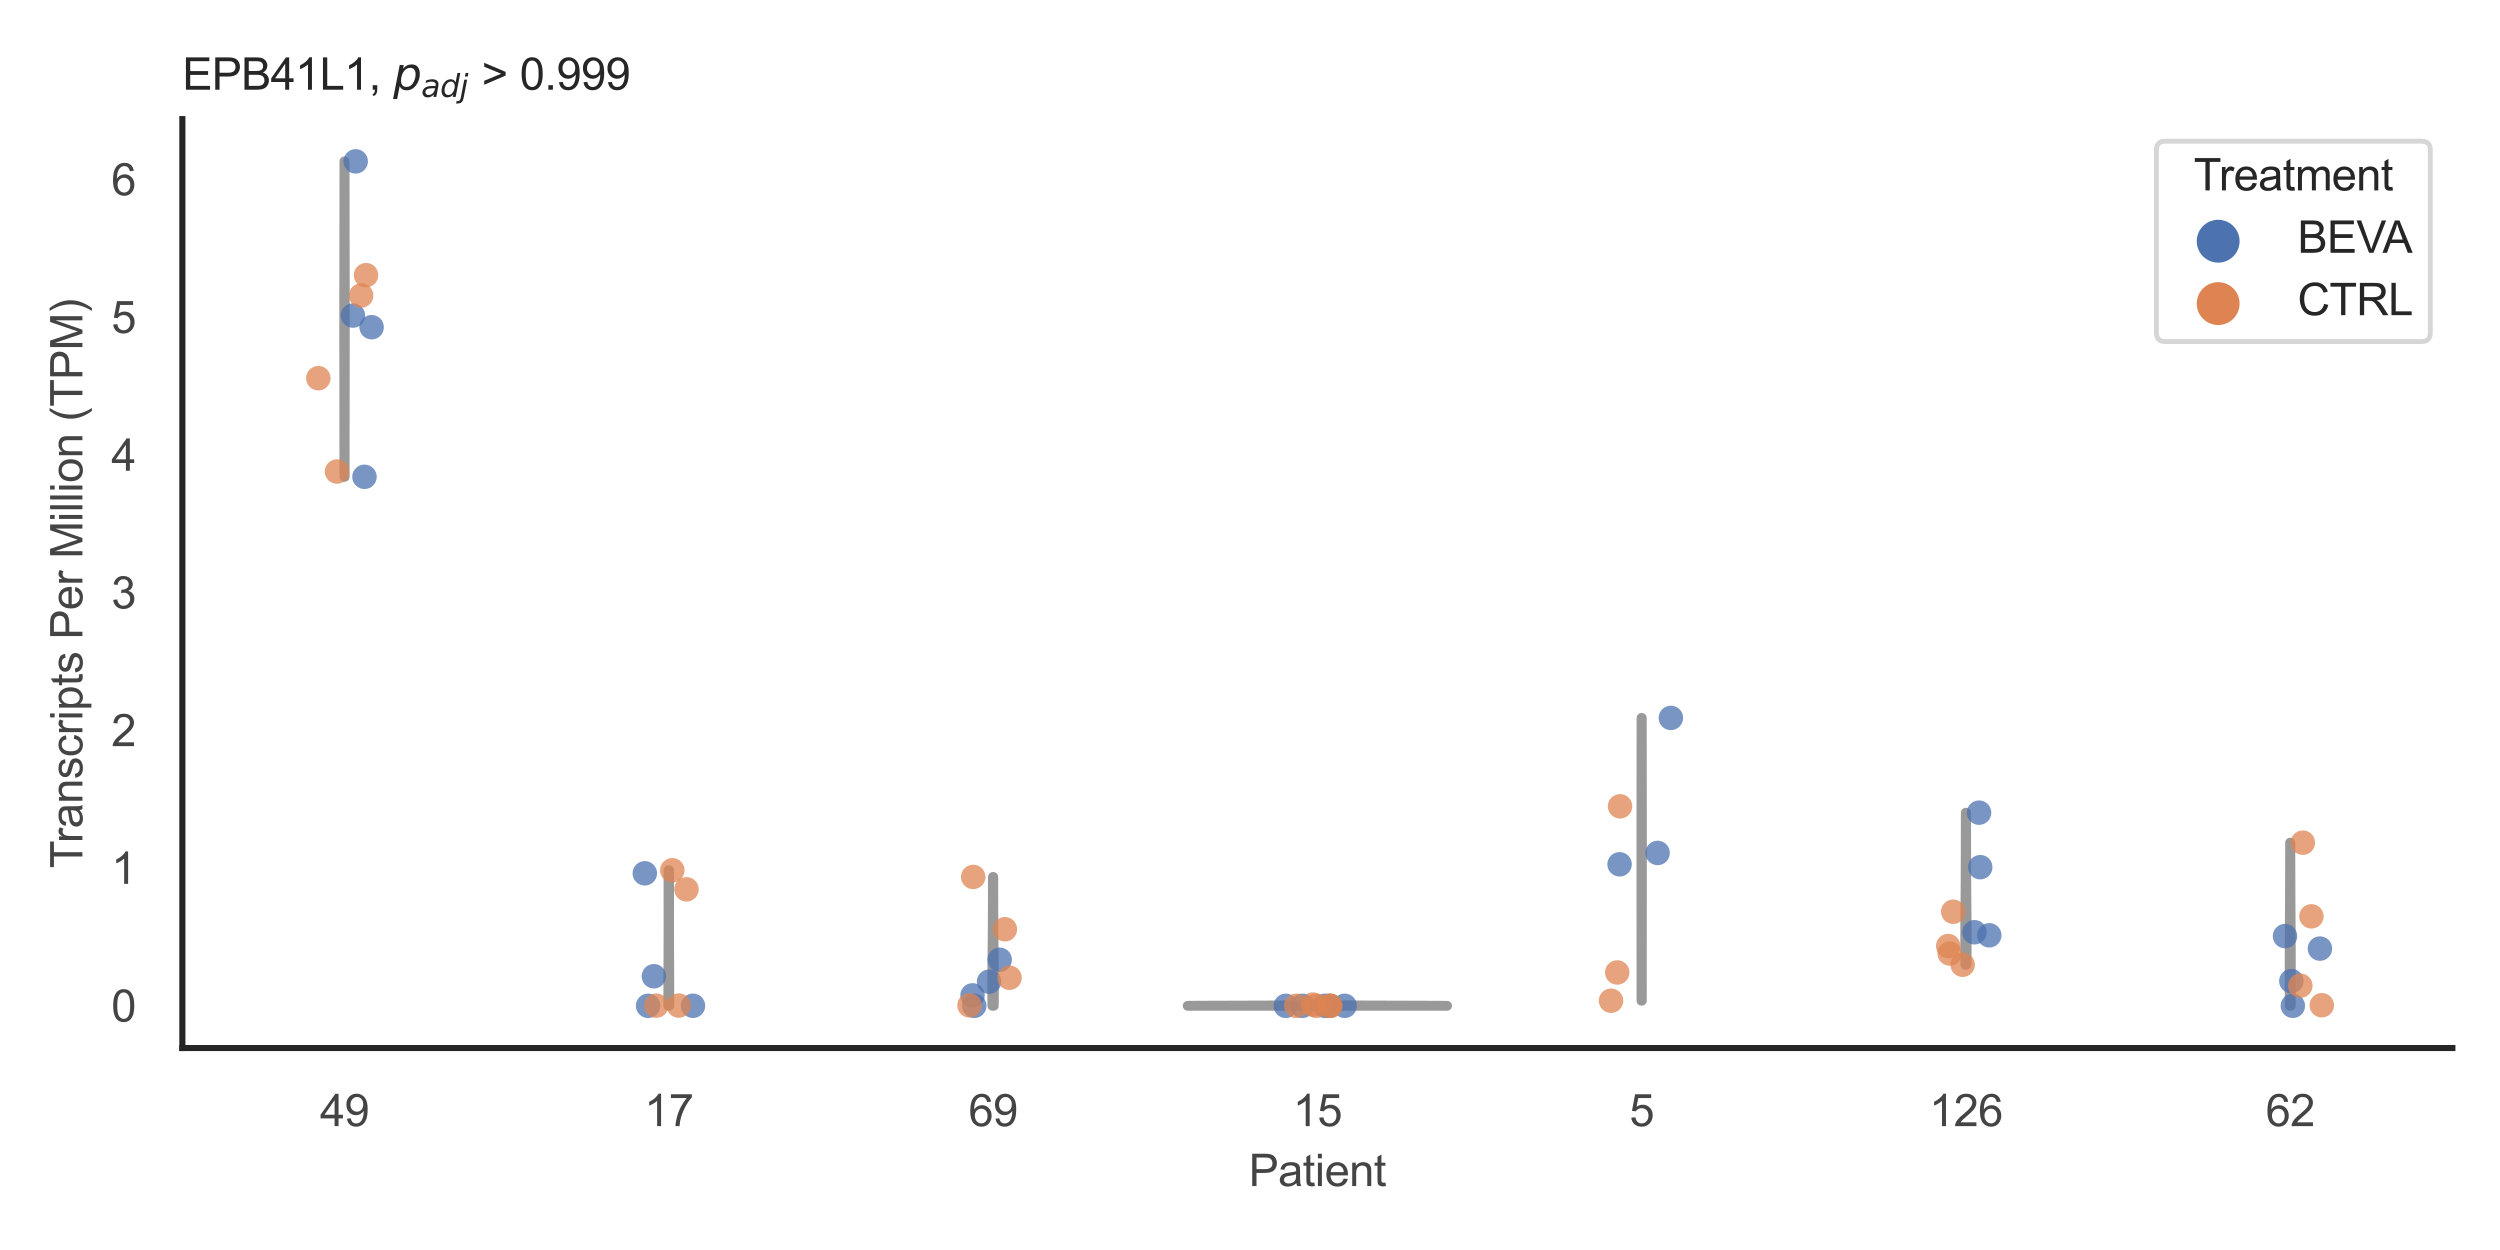 <?xml version="1.0" encoding="utf-8" standalone="no"?>
<!DOCTYPE svg PUBLIC "-//W3C//DTD SVG 1.1//EN"
  "http://www.w3.org/Graphics/SVG/1.1/DTD/svg11.dtd">
<svg xmlns:xlink="http://www.w3.org/1999/xlink" width="510.236pt" height="255.118pt" viewBox="0 0 510.236 255.118" xmlns="http://www.w3.org/2000/svg" version="1.1">
 <defs>
  <style type="text/css">*{stroke-linejoin: round; stroke-linecap: butt}</style>
 </defs>
 <g id="figure_1">
  <g id="patch_1">
   <path d="M 0 255.118 
L 510.236 255.118 
L 510.236 0 
L 0 0 
z
" style="fill: #ffffff"/>
  </g>
  <g id="axes_1">
   <g id="patch_2">
    <path d="M 37.22 213.898 
L 500.516 213.898 
L 500.516 24.32 
L 37.22 24.32 
z
" style="fill: #ffffff"/>
   </g>
   <g id="matplotlib.axis_1">
    <g id="xtick_1">
     <g id="text_1">
      <!-- 49 -->
      <g style="fill: #444444" transform="translate(65.308 229.84)scale(0.09 -0.09)">
       <defs>
        <path id="ArialMT-34" d="M 2069 0 
L 2069 1097 
L 81 1097 
L 81 1613 
L 2172 4581 
L 2631 4581 
L 2631 1613 
L 3250 1613 
L 3250 1097 
L 2631 1097 
L 2631 0 
L 2069 0 
z
M 2069 1613 
L 2069 3678 
L 634 1613 
L 2069 1613 
z
" transform="scale(0.016)"/>
        <path id="ArialMT-39" d="M 350 1059 
L 891 1109 
Q 959 728 1153 556 
Q 1347 384 1650 384 
Q 1909 384 2104 503 
Q 2300 622 2425 820 
Q 2550 1019 2634 1356 
Q 2719 1694 2719 2044 
Q 2719 2081 2716 2156 
Q 2547 1888 2255 1720 
Q 1963 1553 1622 1553 
Q 1053 1553 659 1965 
Q 266 2378 266 3053 
Q 266 3750 677 4175 
Q 1088 4600 1706 4600 
Q 2153 4600 2523 4359 
Q 2894 4119 3086 3673 
Q 3278 3228 3278 2384 
Q 3278 1506 3087 986 
Q 2897 466 2520 194 
Q 2144 -78 1638 -78 
Q 1100 -78 759 220 
Q 419 519 350 1059 
z
M 2653 3081 
Q 2653 3566 2395 3850 
Q 2138 4134 1775 4134 
Q 1400 4134 1122 3828 
Q 844 3522 844 3034 
Q 844 2597 1108 2323 
Q 1372 2050 1759 2050 
Q 2150 2050 2401 2323 
Q 2653 2597 2653 3081 
z
" transform="scale(0.016)"/>
       </defs>
       <use xlink:href="#ArialMT-34"/>
       <use xlink:href="#ArialMT-39" x="55.615"/>
      </g>
     </g>
    </g>
    <g id="xtick_2">
     <g id="text_2">
      <!-- 17 -->
      <g style="fill: #444444" transform="translate(131.493 229.84)scale(0.09 -0.09)">
       <defs>
        <path id="ArialMT-31" d="M 2384 0 
L 1822 0 
L 1822 3584 
Q 1619 3391 1289 3197 
Q 959 3003 697 2906 
L 697 3450 
Q 1169 3672 1522 3987 
Q 1875 4303 2022 4600 
L 2384 4600 
L 2384 0 
z
" transform="scale(0.016)"/>
        <path id="ArialMT-37" d="M 303 3981 
L 303 4522 
L 3269 4522 
L 3269 4084 
Q 2831 3619 2401 2847 
Q 1972 2075 1738 1259 
Q 1569 684 1522 0 
L 944 0 
Q 953 541 1156 1306 
Q 1359 2072 1739 2783 
Q 2119 3494 2547 3981 
L 303 3981 
z
" transform="scale(0.016)"/>
       </defs>
       <use xlink:href="#ArialMT-31"/>
       <use xlink:href="#ArialMT-37" x="55.615"/>
      </g>
     </g>
    </g>
    <g id="xtick_3">
     <g id="text_3">
      <!-- 69 -->
      <g style="fill: #444444" transform="translate(197.678 229.84)scale(0.09 -0.09)">
       <defs>
        <path id="ArialMT-36" d="M 3184 3459 
L 2625 3416 
Q 2550 3747 2413 3897 
Q 2184 4138 1850 4138 
Q 1581 4138 1378 3988 
Q 1113 3794 959 3422 
Q 806 3050 800 2363 
Q 1003 2672 1297 2822 
Q 1591 2972 1913 2972 
Q 2475 2972 2870 2558 
Q 3266 2144 3266 1488 
Q 3266 1056 3080 686 
Q 2894 316 2569 119 
Q 2244 -78 1831 -78 
Q 1128 -78 684 439 
Q 241 956 241 2144 
Q 241 3472 731 4075 
Q 1159 4600 1884 4600 
Q 2425 4600 2770 4297 
Q 3116 3994 3184 3459 
z
M 888 1484 
Q 888 1194 1011 928 
Q 1134 663 1356 523 
Q 1578 384 1822 384 
Q 2178 384 2434 671 
Q 2691 959 2691 1453 
Q 2691 1928 2437 2201 
Q 2184 2475 1800 2475 
Q 1419 2475 1153 2201 
Q 888 1928 888 1484 
z
" transform="scale(0.016)"/>
       </defs>
       <use xlink:href="#ArialMT-36"/>
       <use xlink:href="#ArialMT-39" x="55.615"/>
      </g>
     </g>
    </g>
    <g id="xtick_4">
     <g id="text_4">
      <!-- 15 -->
      <g style="fill: #444444" transform="translate(263.863 229.84)scale(0.09 -0.09)">
       <defs>
        <path id="ArialMT-35" d="M 266 1200 
L 856 1250 
Q 922 819 1161 601 
Q 1400 384 1738 384 
Q 2144 384 2425 690 
Q 2706 997 2706 1503 
Q 2706 1984 2436 2262 
Q 2166 2541 1728 2541 
Q 1456 2541 1237 2417 
Q 1019 2294 894 2097 
L 366 2166 
L 809 4519 
L 3088 4519 
L 3088 3981 
L 1259 3981 
L 1013 2750 
Q 1425 3038 1878 3038 
Q 2478 3038 2890 2622 
Q 3303 2206 3303 1553 
Q 3303 931 2941 478 
Q 2500 -78 1738 -78 
Q 1113 -78 717 272 
Q 322 622 266 1200 
z
" transform="scale(0.016)"/>
       </defs>
       <use xlink:href="#ArialMT-31"/>
       <use xlink:href="#ArialMT-35" x="55.615"/>
      </g>
     </g>
    </g>
    <g id="xtick_5">
     <g id="text_5">
      <!-- 5 -->
      <g style="fill: #444444" transform="translate(332.551 229.84)scale(0.09 -0.09)">
       <use xlink:href="#ArialMT-35"/>
      </g>
     </g>
    </g>
    <g id="xtick_6">
     <g id="text_6">
      <!-- 126 -->
      <g style="fill: #444444" transform="translate(393.731 229.84)scale(0.09 -0.09)">
       <defs>
        <path id="ArialMT-32" d="M 3222 541 
L 3222 0 
L 194 0 
Q 188 203 259 391 
Q 375 700 629 1000 
Q 884 1300 1366 1694 
Q 2113 2306 2375 2664 
Q 2638 3022 2638 3341 
Q 2638 3675 2398 3904 
Q 2159 4134 1775 4134 
Q 1369 4134 1125 3890 
Q 881 3647 878 3216 
L 300 3275 
Q 359 3922 746 4261 
Q 1134 4600 1788 4600 
Q 2447 4600 2831 4234 
Q 3216 3869 3216 3328 
Q 3216 3053 3103 2787 
Q 2991 2522 2730 2228 
Q 2469 1934 1863 1422 
Q 1356 997 1212 845 
Q 1069 694 975 541 
L 3222 541 
z
" transform="scale(0.016)"/>
       </defs>
       <use xlink:href="#ArialMT-31"/>
       <use xlink:href="#ArialMT-32" x="55.615"/>
       <use xlink:href="#ArialMT-36" x="111.23"/>
      </g>
     </g>
    </g>
    <g id="xtick_7">
     <g id="text_7">
      <!-- 62 -->
      <g style="fill: #444444" transform="translate(462.419 229.84)scale(0.09 -0.09)">
       <use xlink:href="#ArialMT-36"/>
       <use xlink:href="#ArialMT-32" x="55.615"/>
      </g>
     </g>
    </g>
    <g id="text_8">
     <!-- Patient -->
     <g style="fill: #444444" transform="translate(254.859 242.071)scale(0.09 -0.09)">
      <defs>
       <path id="ArialMT-50" d="M 494 0 
L 494 4581 
L 2222 4581 
Q 2678 4581 2919 4538 
Q 3256 4481 3484 4323 
Q 3713 4166 3852 3881 
Q 3991 3597 3991 3256 
Q 3991 2672 3619 2267 
Q 3247 1863 2275 1863 
L 1100 1863 
L 1100 0 
L 494 0 
z
M 1100 2403 
L 2284 2403 
Q 2872 2403 3119 2622 
Q 3366 2841 3366 3238 
Q 3366 3525 3220 3729 
Q 3075 3934 2838 4000 
Q 2684 4041 2272 4041 
L 1100 4041 
L 1100 2403 
z
" transform="scale(0.016)"/>
       <path id="ArialMT-61" d="M 2588 409 
Q 2275 144 1986 34 
Q 1697 -75 1366 -75 
Q 819 -75 525 192 
Q 231 459 231 875 
Q 231 1119 342 1320 
Q 453 1522 633 1644 
Q 813 1766 1038 1828 
Q 1203 1872 1538 1913 
Q 2219 1994 2541 2106 
Q 2544 2222 2544 2253 
Q 2544 2597 2384 2738 
Q 2169 2928 1744 2928 
Q 1347 2928 1158 2789 
Q 969 2650 878 2297 
L 328 2372 
Q 403 2725 575 2942 
Q 747 3159 1072 3276 
Q 1397 3394 1825 3394 
Q 2250 3394 2515 3294 
Q 2781 3194 2906 3042 
Q 3031 2891 3081 2659 
Q 3109 2516 3109 2141 
L 3109 1391 
Q 3109 606 3145 398 
Q 3181 191 3288 0 
L 2700 0 
Q 2613 175 2588 409 
z
M 2541 1666 
Q 2234 1541 1622 1453 
Q 1275 1403 1131 1340 
Q 988 1278 909 1158 
Q 831 1038 831 891 
Q 831 666 1001 516 
Q 1172 366 1500 366 
Q 1825 366 2078 508 
Q 2331 650 2450 897 
Q 2541 1088 2541 1459 
L 2541 1666 
z
" transform="scale(0.016)"/>
       <path id="ArialMT-74" d="M 1650 503 
L 1731 6 
Q 1494 -44 1306 -44 
Q 1000 -44 831 53 
Q 663 150 594 308 
Q 525 466 525 972 
L 525 2881 
L 113 2881 
L 113 3319 
L 525 3319 
L 525 4141 
L 1084 4478 
L 1084 3319 
L 1650 3319 
L 1650 2881 
L 1084 2881 
L 1084 941 
Q 1084 700 1114 631 
Q 1144 563 1211 522 
Q 1278 481 1403 481 
Q 1497 481 1650 503 
z
" transform="scale(0.016)"/>
       <path id="ArialMT-69" d="M 425 3934 
L 425 4581 
L 988 4581 
L 988 3934 
L 425 3934 
z
M 425 0 
L 425 3319 
L 988 3319 
L 988 0 
L 425 0 
z
" transform="scale(0.016)"/>
       <path id="ArialMT-65" d="M 2694 1069 
L 3275 997 
Q 3138 488 2766 206 
Q 2394 -75 1816 -75 
Q 1088 -75 661 373 
Q 234 822 234 1631 
Q 234 2469 665 2931 
Q 1097 3394 1784 3394 
Q 2450 3394 2872 2941 
Q 3294 2488 3294 1666 
Q 3294 1616 3291 1516 
L 816 1516 
Q 847 969 1125 678 
Q 1403 388 1819 388 
Q 2128 388 2347 550 
Q 2566 713 2694 1069 
z
M 847 1978 
L 2700 1978 
Q 2663 2397 2488 2606 
Q 2219 2931 1791 2931 
Q 1403 2931 1139 2672 
Q 875 2413 847 1978 
z
" transform="scale(0.016)"/>
       <path id="ArialMT-6e" d="M 422 0 
L 422 3319 
L 928 3319 
L 928 2847 
Q 1294 3394 1984 3394 
Q 2284 3394 2536 3286 
Q 2788 3178 2913 3003 
Q 3038 2828 3088 2588 
Q 3119 2431 3119 2041 
L 3119 0 
L 2556 0 
L 2556 2019 
Q 2556 2363 2490 2533 
Q 2425 2703 2258 2804 
Q 2091 2906 1866 2906 
Q 1506 2906 1245 2678 
Q 984 2450 984 1813 
L 984 0 
L 422 0 
z
" transform="scale(0.016)"/>
      </defs>
      <use xlink:href="#ArialMT-50"/>
      <use xlink:href="#ArialMT-61" x="66.699"/>
      <use xlink:href="#ArialMT-74" x="122.314"/>
      <use xlink:href="#ArialMT-69" x="150.098"/>
      <use xlink:href="#ArialMT-65" x="172.314"/>
      <use xlink:href="#ArialMT-6e" x="227.93"/>
      <use xlink:href="#ArialMT-74" x="283.545"/>
     </g>
    </g>
   </g>
   <g id="matplotlib.axis_2">
    <g id="ytick_1">
     <g id="text_9">
      <!-- 0 -->
      <g style="fill: #444444" transform="translate(22.715 208.502)scale(0.09 -0.09)">
       <defs>
        <path id="ArialMT-30" d="M 266 2259 
Q 266 3072 433 3567 
Q 600 4063 929 4331 
Q 1259 4600 1759 4600 
Q 2128 4600 2406 4451 
Q 2684 4303 2865 4023 
Q 3047 3744 3150 3342 
Q 3253 2941 3253 2259 
Q 3253 1453 3087 958 
Q 2922 463 2592 192 
Q 2263 -78 1759 -78 
Q 1097 -78 719 397 
Q 266 969 266 2259 
z
M 844 2259 
Q 844 1131 1108 757 
Q 1372 384 1759 384 
Q 2147 384 2411 759 
Q 2675 1134 2675 2259 
Q 2675 3391 2411 3762 
Q 2147 4134 1753 4134 
Q 1366 4134 1134 3806 
Q 844 3388 844 2259 
z
" transform="scale(0.016)"/>
       </defs>
       <use xlink:href="#ArialMT-30"/>
      </g>
     </g>
    </g>
    <g id="ytick_2">
     <g id="text_10">
      <!-- 1 -->
      <g style="fill: #444444" transform="translate(22.715 180.394)scale(0.09 -0.09)">
       <use xlink:href="#ArialMT-31"/>
      </g>
     </g>
    </g>
    <g id="ytick_3">
     <g id="text_11">
      <!-- 2 -->
      <g style="fill: #444444" transform="translate(22.715 152.286)scale(0.09 -0.09)">
       <use xlink:href="#ArialMT-32"/>
      </g>
     </g>
    </g>
    <g id="ytick_4">
     <g id="text_12">
      <!-- 3 -->
      <g style="fill: #444444" transform="translate(22.715 124.178)scale(0.09 -0.09)">
       <defs>
        <path id="ArialMT-33" d="M 269 1209 
L 831 1284 
Q 928 806 1161 595 
Q 1394 384 1728 384 
Q 2125 384 2398 659 
Q 2672 934 2672 1341 
Q 2672 1728 2419 1979 
Q 2166 2231 1775 2231 
Q 1616 2231 1378 2169 
L 1441 2663 
Q 1497 2656 1531 2656 
Q 1891 2656 2178 2843 
Q 2466 3031 2466 3422 
Q 2466 3731 2256 3934 
Q 2047 4138 1716 4138 
Q 1388 4138 1169 3931 
Q 950 3725 888 3313 
L 325 3413 
Q 428 3978 793 4289 
Q 1159 4600 1703 4600 
Q 2078 4600 2393 4439 
Q 2709 4278 2876 4000 
Q 3044 3722 3044 3409 
Q 3044 3113 2884 2869 
Q 2725 2625 2413 2481 
Q 2819 2388 3044 2092 
Q 3269 1797 3269 1353 
Q 3269 753 2831 336 
Q 2394 -81 1725 -81 
Q 1122 -81 723 278 
Q 325 638 269 1209 
z
" transform="scale(0.016)"/>
       </defs>
       <use xlink:href="#ArialMT-33"/>
      </g>
     </g>
    </g>
    <g id="ytick_5">
     <g id="text_13">
      <!-- 4 -->
      <g style="fill: #444444" transform="translate(22.715 96.07)scale(0.09 -0.09)">
       <use xlink:href="#ArialMT-34"/>
      </g>
     </g>
    </g>
    <g id="ytick_6">
     <g id="text_14">
      <!-- 5 -->
      <g style="fill: #444444" transform="translate(22.715 67.962)scale(0.09 -0.09)">
       <use xlink:href="#ArialMT-35"/>
      </g>
     </g>
    </g>
    <g id="ytick_7">
     <g id="text_15">
      <!-- 6 -->
      <g style="fill: #444444" transform="translate(22.715 39.854)scale(0.09 -0.09)">
       <use xlink:href="#ArialMT-36"/>
      </g>
     </g>
    </g>
    <g id="text_16">
     <!-- Transcripts Per Million (TPM) -->
     <g style="fill: #444444" transform="translate(16.821 177.194)rotate(-90)scale(0.09 -0.09)">
      <defs>
       <path id="ArialMT-54" d="M 1659 0 
L 1659 4041 
L 150 4041 
L 150 4581 
L 3781 4581 
L 3781 4041 
L 2266 4041 
L 2266 0 
L 1659 0 
z
" transform="scale(0.016)"/>
       <path id="ArialMT-72" d="M 416 0 
L 416 3319 
L 922 3319 
L 922 2816 
Q 1116 3169 1280 3281 
Q 1444 3394 1641 3394 
Q 1925 3394 2219 3213 
L 2025 2691 
Q 1819 2813 1613 2813 
Q 1428 2813 1281 2702 
Q 1134 2591 1072 2394 
Q 978 2094 978 1738 
L 978 0 
L 416 0 
z
" transform="scale(0.016)"/>
       <path id="ArialMT-73" d="M 197 991 
L 753 1078 
Q 800 744 1014 566 
Q 1228 388 1613 388 
Q 2000 388 2187 545 
Q 2375 703 2375 916 
Q 2375 1106 2209 1216 
Q 2094 1291 1634 1406 
Q 1016 1563 777 1677 
Q 538 1791 414 1992 
Q 291 2194 291 2438 
Q 291 2659 392 2848 
Q 494 3038 669 3163 
Q 800 3259 1026 3326 
Q 1253 3394 1513 3394 
Q 1903 3394 2198 3281 
Q 2494 3169 2634 2976 
Q 2775 2784 2828 2463 
L 2278 2388 
Q 2241 2644 2061 2787 
Q 1881 2931 1553 2931 
Q 1166 2931 1000 2803 
Q 834 2675 834 2503 
Q 834 2394 903 2306 
Q 972 2216 1119 2156 
Q 1203 2125 1616 2013 
Q 2213 1853 2448 1751 
Q 2684 1650 2818 1456 
Q 2953 1263 2953 975 
Q 2953 694 2789 445 
Q 2625 197 2315 61 
Q 2006 -75 1616 -75 
Q 969 -75 630 194 
Q 291 463 197 991 
z
" transform="scale(0.016)"/>
       <path id="ArialMT-63" d="M 2588 1216 
L 3141 1144 
Q 3050 572 2676 248 
Q 2303 -75 1759 -75 
Q 1078 -75 664 370 
Q 250 816 250 1647 
Q 250 2184 428 2587 
Q 606 2991 970 3192 
Q 1334 3394 1763 3394 
Q 2303 3394 2647 3120 
Q 2991 2847 3088 2344 
L 2541 2259 
Q 2463 2594 2264 2762 
Q 2066 2931 1784 2931 
Q 1359 2931 1093 2626 
Q 828 2322 828 1663 
Q 828 994 1084 691 
Q 1341 388 1753 388 
Q 2084 388 2306 591 
Q 2528 794 2588 1216 
z
" transform="scale(0.016)"/>
       <path id="ArialMT-70" d="M 422 -1272 
L 422 3319 
L 934 3319 
L 934 2888 
Q 1116 3141 1344 3267 
Q 1572 3394 1897 3394 
Q 2322 3394 2647 3175 
Q 2972 2956 3137 2557 
Q 3303 2159 3303 1684 
Q 3303 1175 3120 767 
Q 2938 359 2589 142 
Q 2241 -75 1856 -75 
Q 1575 -75 1351 44 
Q 1128 163 984 344 
L 984 -1272 
L 422 -1272 
z
M 931 1641 
Q 931 1000 1190 694 
Q 1450 388 1819 388 
Q 2194 388 2461 705 
Q 2728 1022 2728 1688 
Q 2728 2322 2467 2637 
Q 2206 2953 1844 2953 
Q 1484 2953 1207 2617 
Q 931 2281 931 1641 
z
" transform="scale(0.016)"/>
       <path id="ArialMT-20" transform="scale(0.016)"/>
       <path id="ArialMT-4d" d="M 475 0 
L 475 4581 
L 1388 4581 
L 2472 1338 
Q 2622 884 2691 659 
Q 2769 909 2934 1394 
L 4031 4581 
L 4847 4581 
L 4847 0 
L 4263 0 
L 4263 3834 
L 2931 0 
L 2384 0 
L 1059 3900 
L 1059 0 
L 475 0 
z
" transform="scale(0.016)"/>
       <path id="ArialMT-6c" d="M 409 0 
L 409 4581 
L 972 4581 
L 972 0 
L 409 0 
z
" transform="scale(0.016)"/>
       <path id="ArialMT-6f" d="M 213 1659 
Q 213 2581 725 3025 
Q 1153 3394 1769 3394 
Q 2453 3394 2887 2945 
Q 3322 2497 3322 1706 
Q 3322 1066 3130 698 
Q 2938 331 2570 128 
Q 2203 -75 1769 -75 
Q 1072 -75 642 372 
Q 213 819 213 1659 
z
M 791 1659 
Q 791 1022 1069 705 
Q 1347 388 1769 388 
Q 2188 388 2466 706 
Q 2744 1025 2744 1678 
Q 2744 2294 2464 2611 
Q 2184 2928 1769 2928 
Q 1347 2928 1069 2612 
Q 791 2297 791 1659 
z
" transform="scale(0.016)"/>
       <path id="ArialMT-28" d="M 1497 -1347 
Q 1031 -759 709 28 
Q 388 816 388 1659 
Q 388 2403 628 3084 
Q 909 3875 1497 4659 
L 1900 4659 
Q 1522 4009 1400 3731 
Q 1209 3300 1100 2831 
Q 966 2247 966 1656 
Q 966 153 1900 -1347 
L 1497 -1347 
z
" transform="scale(0.016)"/>
       <path id="ArialMT-29" d="M 791 -1347 
L 388 -1347 
Q 1322 153 1322 1656 
Q 1322 2244 1188 2822 
Q 1081 3291 891 3722 
Q 769 4003 388 4659 
L 791 4659 
Q 1378 3875 1659 3084 
Q 1900 2403 1900 1659 
Q 1900 816 1576 28 
Q 1253 -759 791 -1347 
z
" transform="scale(0.016)"/>
      </defs>
      <use xlink:href="#ArialMT-54"/>
      <use xlink:href="#ArialMT-72" x="57.334"/>
      <use xlink:href="#ArialMT-61" x="90.635"/>
      <use xlink:href="#ArialMT-6e" x="146.25"/>
      <use xlink:href="#ArialMT-73" x="201.865"/>
      <use xlink:href="#ArialMT-63" x="251.865"/>
      <use xlink:href="#ArialMT-72" x="301.865"/>
      <use xlink:href="#ArialMT-69" x="335.166"/>
      <use xlink:href="#ArialMT-70" x="357.383"/>
      <use xlink:href="#ArialMT-74" x="412.998"/>
      <use xlink:href="#ArialMT-73" x="440.781"/>
      <use xlink:href="#ArialMT-20" x="490.781"/>
      <use xlink:href="#ArialMT-50" x="518.564"/>
      <use xlink:href="#ArialMT-65" x="585.264"/>
      <use xlink:href="#ArialMT-72" x="640.879"/>
      <use xlink:href="#ArialMT-20" x="674.18"/>
      <use xlink:href="#ArialMT-4d" x="701.963"/>
      <use xlink:href="#ArialMT-69" x="785.264"/>
      <use xlink:href="#ArialMT-6c" x="807.48"/>
      <use xlink:href="#ArialMT-6c" x="829.697"/>
      <use xlink:href="#ArialMT-69" x="851.914"/>
      <use xlink:href="#ArialMT-6f" x="874.131"/>
      <use xlink:href="#ArialMT-6e" x="929.746"/>
      <use xlink:href="#ArialMT-20" x="985.361"/>
      <use xlink:href="#ArialMT-28" x="1013.145"/>
      <use xlink:href="#ArialMT-54" x="1046.445"/>
      <use xlink:href="#ArialMT-50" x="1107.529"/>
      <use xlink:href="#ArialMT-4d" x="1174.229"/>
      <use xlink:href="#ArialMT-29" x="1257.529"/>
     </g>
    </g>
   </g>
   <g id="PolyCollection_1">
    <defs>
     <path id="mefef2d48a3" d="M 70.347 -157.801 
L 70.278 -157.801 
L 70.278 -158.451 
L 70.277 -159.102 
L 70.276 -159.752 
L 70.276 -160.402 
L 70.275 -161.053 
L 70.275 -161.703 
L 70.274 -162.353 
L 70.274 -163.004 
L 70.273 -163.654 
L 70.272 -164.304 
L 70.272 -164.954 
L 70.271 -165.605 
L 70.271 -166.255 
L 70.27 -166.905 
L 70.27 -167.556 
L 70.269 -168.206 
L 70.269 -168.856 
L 70.268 -169.507 
L 70.267 -170.157 
L 70.267 -170.807 
L 70.266 -171.457 
L 70.265 -172.108 
L 70.265 -172.758 
L 70.264 -173.408 
L 70.263 -174.059 
L 70.263 -174.709 
L 70.262 -175.359 
L 70.261 -176.01 
L 70.261 -176.66 
L 70.26 -177.31 
L 70.259 -177.96 
L 70.258 -178.611 
L 70.258 -179.261 
L 70.257 -179.911 
L 70.256 -180.562 
L 70.255 -181.212 
L 70.255 -181.862 
L 70.254 -182.513 
L 70.253 -183.163 
L 70.253 -183.813 
L 70.252 -184.463 
L 70.252 -185.114 
L 70.251 -185.764 
L 70.251 -186.414 
L 70.251 -187.065 
L 70.25 -187.715 
L 70.25 -188.365 
L 70.25 -189.016 
L 70.25 -189.666 
L 70.25 -190.316 
L 70.25 -190.966 
L 70.25 -191.617 
L 70.251 -192.267 
L 70.251 -192.917 
L 70.251 -193.568 
L 70.252 -194.218 
L 70.252 -194.868 
L 70.253 -195.519 
L 70.253 -196.169 
L 70.254 -196.819 
L 70.255 -197.469 
L 70.256 -198.12 
L 70.257 -198.77 
L 70.258 -199.42 
L 70.259 -200.071 
L 70.26 -200.721 
L 70.261 -201.371 
L 70.262 -202.022 
L 70.263 -202.672 
L 70.264 -203.322 
L 70.265 -203.972 
L 70.266 -204.623 
L 70.267 -205.273 
L 70.269 -205.923 
L 70.27 -206.574 
L 70.271 -207.224 
L 70.272 -207.874 
L 70.273 -208.525 
L 70.274 -209.175 
L 70.275 -209.825 
L 70.277 -210.476 
L 70.278 -211.126 
L 70.279 -211.776 
L 70.28 -212.426 
L 70.281 -213.077 
L 70.282 -213.727 
L 70.283 -214.377 
L 70.283 -215.028 
L 70.284 -215.678 
L 70.285 -216.328 
L 70.286 -216.979 
L 70.287 -217.629 
L 70.288 -218.279 
L 70.288 -218.929 
L 70.289 -219.58 
L 70.29 -220.23 
L 70.291 -220.88 
L 70.291 -221.531 
L 70.292 -222.181 
L 70.333 -222.181 
L 70.333 -222.181 
L 70.334 -221.531 
L 70.335 -220.88 
L 70.335 -220.23 
L 70.336 -219.58 
L 70.337 -218.929 
L 70.338 -218.279 
L 70.338 -217.629 
L 70.339 -216.979 
L 70.34 -216.328 
L 70.341 -215.678 
L 70.342 -215.028 
L 70.343 -214.377 
L 70.344 -213.727 
L 70.344 -213.077 
L 70.345 -212.426 
L 70.346 -211.776 
L 70.348 -211.126 
L 70.349 -210.476 
L 70.35 -209.825 
L 70.351 -209.175 
L 70.352 -208.525 
L 70.353 -207.874 
L 70.354 -207.224 
L 70.355 -206.574 
L 70.357 -205.923 
L 70.358 -205.273 
L 70.359 -204.623 
L 70.36 -203.972 
L 70.361 -203.322 
L 70.362 -202.672 
L 70.363 -202.022 
L 70.365 -201.371 
L 70.366 -200.721 
L 70.367 -200.071 
L 70.368 -199.42 
L 70.369 -198.77 
L 70.369 -198.12 
L 70.37 -197.469 
L 70.371 -196.819 
L 70.372 -196.169 
L 70.372 -195.519 
L 70.373 -194.868 
L 70.374 -194.218 
L 70.374 -193.568 
L 70.374 -192.917 
L 70.375 -192.267 
L 70.375 -191.617 
L 70.375 -190.966 
L 70.375 -190.316 
L 70.375 -189.666 
L 70.375 -189.016 
L 70.375 -188.365 
L 70.375 -187.715 
L 70.374 -187.065 
L 70.374 -186.414 
L 70.374 -185.764 
L 70.373 -185.114 
L 70.373 -184.463 
L 70.372 -183.813 
L 70.372 -183.163 
L 70.371 -182.513 
L 70.37 -181.862 
L 70.37 -181.212 
L 70.369 -180.562 
L 70.368 -179.911 
L 70.368 -179.261 
L 70.367 -178.611 
L 70.366 -177.96 
L 70.365 -177.31 
L 70.365 -176.66 
L 70.364 -176.01 
L 70.363 -175.359 
L 70.362 -174.709 
L 70.362 -174.059 
L 70.361 -173.408 
L 70.36 -172.758 
L 70.36 -172.108 
L 70.359 -171.457 
L 70.358 -170.807 
L 70.358 -170.157 
L 70.357 -169.507 
L 70.357 -168.856 
L 70.356 -168.206 
L 70.355 -167.556 
L 70.355 -166.905 
L 70.354 -166.255 
L 70.354 -165.605 
L 70.353 -164.954 
L 70.353 -164.304 
L 70.352 -163.654 
L 70.352 -163.004 
L 70.351 -162.353 
L 70.35 -161.703 
L 70.35 -161.053 
L 70.349 -160.402 
L 70.349 -159.752 
L 70.348 -159.102 
L 70.347 -158.451 
L 70.347 -157.801 
z
" style="stroke: #999999; stroke-width: 2"/>
    </defs>
    <g clip-path="url(#p17e2c55e69)">
     <use xlink:href="#mefef2d48a3" x="0" y="255.118" style="fill: #ffffff; stroke: #999999; stroke-width: 2"/>
    </g>
   </g>
   <g id="PolyCollection_2">
    <defs>
     <path id="m7a6635fc9e" d="M 136.603 -49.837 
L 136.393 -49.837 
L 136.393 -50.117 
L 136.392 -50.396 
L 136.392 -50.676 
L 136.392 -50.955 
L 136.392 -51.234 
L 136.392 -51.514 
L 136.392 -51.793 
L 136.392 -52.073 
L 136.393 -52.352 
L 136.393 -52.632 
L 136.393 -52.911 
L 136.394 -53.191 
L 136.395 -53.47 
L 136.395 -53.75 
L 136.396 -54.029 
L 136.397 -54.309 
L 136.398 -54.588 
L 136.399 -54.867 
L 136.4 -55.147 
L 136.401 -55.426 
L 136.402 -55.706 
L 136.403 -55.985 
L 136.405 -56.265 
L 136.406 -56.544 
L 136.407 -56.824 
L 136.409 -57.103 
L 136.41 -57.383 
L 136.411 -57.662 
L 136.413 -57.941 
L 136.414 -58.221 
L 136.415 -58.5 
L 136.417 -58.78 
L 136.418 -59.059 
L 136.419 -59.339 
L 136.421 -59.618 
L 136.422 -59.898 
L 136.423 -60.177 
L 136.424 -60.457 
L 136.425 -60.736 
L 136.427 -61.015 
L 136.428 -61.295 
L 136.429 -61.574 
L 136.43 -61.854 
L 136.431 -62.133 
L 136.432 -62.413 
L 136.432 -62.692 
L 136.433 -62.972 
L 136.434 -63.251 
L 136.435 -63.531 
L 136.435 -63.81 
L 136.436 -64.09 
L 136.436 -64.369 
L 136.437 -64.648 
L 136.437 -64.928 
L 136.437 -65.207 
L 136.438 -65.487 
L 136.438 -65.766 
L 136.438 -66.046 
L 136.438 -66.325 
L 136.438 -66.605 
L 136.438 -66.884 
L 136.438 -67.164 
L 136.438 -67.443 
L 136.438 -67.722 
L 136.438 -68.002 
L 136.437 -68.281 
L 136.437 -68.561 
L 136.437 -68.84 
L 136.437 -69.12 
L 136.436 -69.399 
L 136.436 -69.679 
L 136.436 -69.958 
L 136.435 -70.238 
L 136.435 -70.517 
L 136.434 -70.796 
L 136.434 -71.076 
L 136.434 -71.355 
L 136.433 -71.635 
L 136.433 -71.914 
L 136.433 -72.194 
L 136.432 -72.473 
L 136.432 -72.753 
L 136.432 -73.032 
L 136.432 -73.312 
L 136.431 -73.591 
L 136.431 -73.871 
L 136.431 -74.15 
L 136.431 -74.429 
L 136.431 -74.709 
L 136.431 -74.988 
L 136.431 -75.268 
L 136.431 -75.547 
L 136.431 -75.827 
L 136.432 -76.106 
L 136.432 -76.386 
L 136.432 -76.665 
L 136.432 -76.945 
L 136.433 -77.224 
L 136.433 -77.503 
L 136.562 -77.503 
L 136.562 -77.503 
L 136.563 -77.224 
L 136.563 -76.945 
L 136.563 -76.665 
L 136.564 -76.386 
L 136.564 -76.106 
L 136.564 -75.827 
L 136.564 -75.547 
L 136.564 -75.268 
L 136.564 -74.988 
L 136.564 -74.709 
L 136.564 -74.429 
L 136.564 -74.15 
L 136.564 -73.871 
L 136.564 -73.591 
L 136.564 -73.312 
L 136.564 -73.032 
L 136.563 -72.753 
L 136.563 -72.473 
L 136.563 -72.194 
L 136.562 -71.914 
L 136.562 -71.635 
L 136.562 -71.355 
L 136.561 -71.076 
L 136.561 -70.796 
L 136.561 -70.517 
L 136.56 -70.238 
L 136.56 -69.958 
L 136.56 -69.679 
L 136.559 -69.399 
L 136.559 -69.12 
L 136.559 -68.84 
L 136.558 -68.561 
L 136.558 -68.281 
L 136.558 -68.002 
L 136.558 -67.722 
L 136.558 -67.443 
L 136.557 -67.164 
L 136.557 -66.884 
L 136.557 -66.605 
L 136.557 -66.325 
L 136.558 -66.046 
L 136.558 -65.766 
L 136.558 -65.487 
L 136.558 -65.207 
L 136.558 -64.928 
L 136.559 -64.648 
L 136.559 -64.369 
L 136.56 -64.09 
L 136.56 -63.81 
L 136.561 -63.531 
L 136.562 -63.251 
L 136.562 -62.972 
L 136.563 -62.692 
L 136.564 -62.413 
L 136.565 -62.133 
L 136.566 -61.854 
L 136.567 -61.574 
L 136.568 -61.295 
L 136.569 -61.015 
L 136.57 -60.736 
L 136.571 -60.457 
L 136.572 -60.177 
L 136.574 -59.898 
L 136.575 -59.618 
L 136.576 -59.339 
L 136.578 -59.059 
L 136.579 -58.78 
L 136.58 -58.5 
L 136.582 -58.221 
L 136.583 -57.941 
L 136.584 -57.662 
L 136.586 -57.383 
L 136.587 -57.103 
L 136.588 -56.824 
L 136.59 -56.544 
L 136.591 -56.265 
L 136.592 -55.985 
L 136.593 -55.706 
L 136.594 -55.426 
L 136.596 -55.147 
L 136.597 -54.867 
L 136.598 -54.588 
L 136.598 -54.309 
L 136.599 -54.029 
L 136.6 -53.75 
L 136.601 -53.47 
L 136.602 -53.191 
L 136.602 -52.911 
L 136.603 -52.632 
L 136.603 -52.352 
L 136.603 -52.073 
L 136.604 -51.793 
L 136.604 -51.514 
L 136.604 -51.234 
L 136.604 -50.955 
L 136.604 -50.676 
L 136.603 -50.396 
L 136.603 -50.117 
L 136.603 -49.837 
z
" style="stroke: #999999; stroke-width: 2"/>
    </defs>
    <g clip-path="url(#p17e2c55e69)">
     <use xlink:href="#m7a6635fc9e" x="0" y="255.118" style="fill: #ffffff; stroke: #999999; stroke-width: 2"/>
    </g>
   </g>
   <g id="PolyCollection_3">
    <defs>
     <path id="me12804e172" d="M 202.828 -49.839 
L 202.538 -49.839 
L 202.535 -50.105 
L 202.532 -50.371 
L 202.53 -50.636 
L 202.527 -50.902 
L 202.525 -51.168 
L 202.523 -51.434 
L 202.522 -51.699 
L 202.52 -51.965 
L 202.519 -52.231 
L 202.518 -52.496 
L 202.517 -52.762 
L 202.516 -53.028 
L 202.515 -53.293 
L 202.515 -53.559 
L 202.515 -53.825 
L 202.515 -54.091 
L 202.516 -54.356 
L 202.516 -54.622 
L 202.517 -54.888 
L 202.518 -55.153 
L 202.519 -55.419 
L 202.52 -55.685 
L 202.522 -55.95 
L 202.523 -56.216 
L 202.525 -56.482 
L 202.527 -56.747 
L 202.529 -57.013 
L 202.531 -57.279 
L 202.533 -57.545 
L 202.535 -57.81 
L 202.538 -58.076 
L 202.54 -58.342 
L 202.543 -58.607 
L 202.546 -58.873 
L 202.548 -59.139 
L 202.551 -59.404 
L 202.554 -59.67 
L 202.556 -59.936 
L 202.559 -60.202 
L 202.562 -60.467 
L 202.565 -60.733 
L 202.567 -60.999 
L 202.57 -61.264 
L 202.573 -61.53 
L 202.576 -61.796 
L 202.578 -62.061 
L 202.581 -62.327 
L 202.584 -62.593 
L 202.586 -62.858 
L 202.589 -63.124 
L 202.591 -63.39 
L 202.593 -63.656 
L 202.596 -63.921 
L 202.598 -64.187 
L 202.6 -64.453 
L 202.602 -64.718 
L 202.604 -64.984 
L 202.606 -65.25 
L 202.608 -65.515 
L 202.61 -65.781 
L 202.612 -66.047 
L 202.614 -66.312 
L 202.615 -66.578 
L 202.617 -66.844 
L 202.619 -67.11 
L 202.62 -67.375 
L 202.621 -67.641 
L 202.623 -67.907 
L 202.624 -68.172 
L 202.625 -68.438 
L 202.626 -68.704 
L 202.628 -68.969 
L 202.629 -69.235 
L 202.629 -69.501 
L 202.63 -69.767 
L 202.631 -70.032 
L 202.632 -70.298 
L 202.633 -70.564 
L 202.634 -70.829 
L 202.634 -71.095 
L 202.635 -71.361 
L 202.635 -71.626 
L 202.636 -71.892 
L 202.637 -72.158 
L 202.637 -72.423 
L 202.638 -72.689 
L 202.638 -72.955 
L 202.639 -73.221 
L 202.639 -73.486 
L 202.64 -73.752 
L 202.64 -74.018 
L 202.641 -74.283 
L 202.641 -74.549 
L 202.642 -74.815 
L 202.642 -75.08 
L 202.643 -75.346 
L 202.643 -75.612 
L 202.644 -75.878 
L 202.644 -76.143 
L 202.722 -76.143 
L 202.722 -76.143 
L 202.722 -75.878 
L 202.723 -75.612 
L 202.723 -75.346 
L 202.724 -75.08 
L 202.724 -74.815 
L 202.725 -74.549 
L 202.725 -74.283 
L 202.726 -74.018 
L 202.726 -73.752 
L 202.727 -73.486 
L 202.727 -73.221 
L 202.728 -72.955 
L 202.728 -72.689 
L 202.729 -72.423 
L 202.729 -72.158 
L 202.73 -71.892 
L 202.73 -71.626 
L 202.731 -71.361 
L 202.732 -71.095 
L 202.732 -70.829 
L 202.733 -70.564 
L 202.734 -70.298 
L 202.735 -70.032 
L 202.735 -69.767 
L 202.736 -69.501 
L 202.737 -69.235 
L 202.738 -68.969 
L 202.739 -68.704 
L 202.741 -68.438 
L 202.742 -68.172 
L 202.743 -67.907 
L 202.744 -67.641 
L 202.746 -67.375 
L 202.747 -67.11 
L 202.749 -66.844 
L 202.75 -66.578 
L 202.752 -66.312 
L 202.754 -66.047 
L 202.756 -65.781 
L 202.757 -65.515 
L 202.759 -65.25 
L 202.761 -64.984 
L 202.764 -64.718 
L 202.766 -64.453 
L 202.768 -64.187 
L 202.77 -63.921 
L 202.772 -63.656 
L 202.775 -63.39 
L 202.777 -63.124 
L 202.78 -62.858 
L 202.782 -62.593 
L 202.785 -62.327 
L 202.788 -62.061 
L 202.79 -61.796 
L 202.793 -61.53 
L 202.796 -61.264 
L 202.798 -60.999 
L 202.801 -60.733 
L 202.804 -60.467 
L 202.807 -60.202 
L 202.81 -59.936 
L 202.812 -59.67 
L 202.815 -59.404 
L 202.818 -59.139 
L 202.82 -58.873 
L 202.823 -58.607 
L 202.826 -58.342 
L 202.828 -58.076 
L 202.83 -57.81 
L 202.833 -57.545 
L 202.835 -57.279 
L 202.837 -57.013 
L 202.839 -56.747 
L 202.841 -56.482 
L 202.843 -56.216 
L 202.844 -55.95 
L 202.846 -55.685 
L 202.847 -55.419 
L 202.848 -55.153 
L 202.849 -54.888 
L 202.85 -54.622 
L 202.85 -54.356 
L 202.851 -54.091 
L 202.851 -53.825 
L 202.851 -53.559 
L 202.85 -53.293 
L 202.85 -53.028 
L 202.849 -52.762 
L 202.848 -52.496 
L 202.847 -52.231 
L 202.846 -51.965 
L 202.844 -51.699 
L 202.843 -51.434 
L 202.841 -51.168 
L 202.839 -50.902 
L 202.836 -50.636 
L 202.834 -50.371 
L 202.831 -50.105 
L 202.828 -49.839 
z
" style="stroke: #999999; stroke-width: 2"/>
    </defs>
    <g clip-path="url(#p17e2c55e69)">
     <use xlink:href="#me12804e172" x="0" y="255.118" style="fill: #ffffff; stroke: #999999; stroke-width: 2"/>
    </g>
   </g>
   <g id="PolyCollection_4">
    <defs>
     <path id="m051cb6c034" d="M 295.342 -49.837 
L 242.394 -49.837 
L 242.428 -49.84 
L 242.529 -49.842 
L 242.698 -49.845 
L 242.931 -49.848 
L 243.229 -49.85 
L 243.588 -49.853 
L 244.005 -49.855 
L 244.478 -49.858 
L 245.004 -49.86 
L 245.578 -49.863 
L 246.196 -49.866 
L 246.855 -49.868 
L 247.549 -49.871 
L 248.274 -49.873 
L 249.025 -49.876 
L 249.798 -49.879 
L 250.587 -49.881 
L 251.389 -49.884 
L 252.198 -49.886 
L 253.01 -49.889 
L 253.822 -49.892 
L 254.628 -49.894 
L 255.426 -49.897 
L 256.211 -49.899 
L 256.981 -49.902 
L 257.732 -49.905 
L 258.462 -49.907 
L 259.169 -49.91 
L 259.851 -49.912 
L 260.506 -49.915 
L 261.133 -49.917 
L 261.731 -49.92 
L 262.299 -49.923 
L 262.837 -49.925 
L 263.344 -49.928 
L 263.82 -49.93 
L 264.266 -49.933 
L 264.682 -49.936 
L 265.069 -49.938 
L 265.427 -49.941 
L 265.757 -49.943 
L 266.061 -49.946 
L 266.339 -49.949 
L 266.592 -49.951 
L 266.822 -49.954 
L 267.029 -49.956 
L 267.215 -49.959 
L 267.381 -49.961 
L 267.528 -49.964 
L 267.657 -49.967 
L 267.77 -49.969 
L 267.867 -49.972 
L 267.949 -49.974 
L 268.018 -49.977 
L 268.073 -49.98 
L 268.117 -49.982 
L 268.15 -49.985 
L 268.172 -49.987 
L 268.184 -49.99 
L 268.187 -49.993 
L 268.181 -49.995 
L 268.167 -49.998 
L 268.146 -50 
L 268.117 -50.003 
L 268.082 -50.006 
L 268.04 -50.008 
L 267.992 -50.011 
L 267.939 -50.013 
L 267.88 -50.016 
L 267.817 -50.018 
L 267.75 -50.021 
L 267.678 -50.024 
L 267.602 -50.026 
L 267.524 -50.029 
L 267.442 -50.031 
L 267.359 -50.034 
L 267.273 -50.037 
L 267.186 -50.039 
L 267.097 -50.042 
L 267.009 -50.044 
L 266.92 -50.047 
L 266.832 -50.05 
L 266.745 -50.052 
L 266.66 -50.055 
L 266.577 -50.057 
L 266.497 -50.06 
L 266.421 -50.063 
L 266.348 -50.065 
L 266.279 -50.068 
L 266.216 -50.07 
L 266.158 -50.073 
L 266.105 -50.075 
L 266.059 -50.078 
L 266.019 -50.081 
L 265.986 -50.083 
L 265.96 -50.086 
L 265.941 -50.088 
L 265.93 -50.091 
L 265.926 -50.094 
L 271.81 -50.094 
L 271.81 -50.094 
L 271.806 -50.091 
L 271.795 -50.088 
L 271.776 -50.086 
L 271.75 -50.083 
L 271.717 -50.081 
L 271.677 -50.078 
L 271.631 -50.075 
L 271.579 -50.073 
L 271.52 -50.07 
L 271.457 -50.068 
L 271.388 -50.065 
L 271.316 -50.063 
L 271.239 -50.06 
L 271.159 -50.057 
L 271.076 -50.055 
L 270.991 -50.052 
L 270.904 -50.05 
L 270.816 -50.047 
L 270.728 -50.044 
L 270.639 -50.042 
L 270.551 -50.039 
L 270.463 -50.037 
L 270.378 -50.034 
L 270.294 -50.031 
L 270.212 -50.029 
L 270.134 -50.026 
L 270.058 -50.024 
L 269.987 -50.021 
L 269.919 -50.018 
L 269.856 -50.016 
L 269.797 -50.013 
L 269.744 -50.011 
L 269.696 -50.008 
L 269.655 -50.006 
L 269.619 -50.003 
L 269.591 -50 
L 269.569 -49.998 
L 269.555 -49.995 
L 269.55 -49.993 
L 269.553 -49.99 
L 269.565 -49.987 
L 269.587 -49.985 
L 269.619 -49.982 
L 269.663 -49.98 
L 269.719 -49.977 
L 269.787 -49.974 
L 269.869 -49.972 
L 269.966 -49.969 
L 270.079 -49.967 
L 270.208 -49.964 
L 270.355 -49.961 
L 270.521 -49.959 
L 270.707 -49.956 
L 270.915 -49.954 
L 271.144 -49.951 
L 271.397 -49.949 
L 271.675 -49.946 
L 271.979 -49.943 
L 272.309 -49.941 
L 272.667 -49.938 
L 273.054 -49.936 
L 273.47 -49.933 
L 273.916 -49.93 
L 274.393 -49.928 
L 274.9 -49.925 
L 275.437 -49.923 
L 276.005 -49.92 
L 276.603 -49.917 
L 277.23 -49.915 
L 277.885 -49.912 
L 278.567 -49.91 
L 279.274 -49.907 
L 280.004 -49.905 
L 280.756 -49.902 
L 281.525 -49.899 
L 282.311 -49.897 
L 283.108 -49.894 
L 283.914 -49.892 
L 284.726 -49.889 
L 285.538 -49.886 
L 286.347 -49.884 
L 287.149 -49.881 
L 287.939 -49.879 
L 288.711 -49.876 
L 289.463 -49.873 
L 290.187 -49.871 
L 290.881 -49.868 
L 291.54 -49.866 
L 292.158 -49.863 
L 292.732 -49.86 
L 293.258 -49.858 
L 293.731 -49.855 
L 294.149 -49.853 
L 294.508 -49.85 
L 294.805 -49.848 
L 295.039 -49.845 
L 295.207 -49.842 
L 295.308 -49.84 
L 295.342 -49.837 
z
" style="stroke: #999999; stroke-width: 2"/>
    </defs>
    <g clip-path="url(#p17e2c55e69)">
     <use xlink:href="#m051cb6c034" x="0" y="255.118" style="fill: #ffffff; stroke: #999999; stroke-width: 2"/>
    </g>
   </g>
   <g id="PolyCollection_5">
    <defs>
     <path id="mee1f47dda5" d="M 335.091 -50.878 
L 335.015 -50.878 
L 335.015 -51.461 
L 335.014 -52.044 
L 335.013 -52.627 
L 335.013 -53.21 
L 335.012 -53.793 
L 335.012 -54.376 
L 335.011 -54.959 
L 335.011 -55.542 
L 335.01 -56.125 
L 335.01 -56.708 
L 335.009 -57.291 
L 335.009 -57.874 
L 335.008 -58.457 
L 335.008 -59.04 
L 335.007 -59.623 
L 335.007 -60.206 
L 335.006 -60.789 
L 335.006 -61.372 
L 335.006 -61.955 
L 335.005 -62.538 
L 335.005 -63.121 
L 335.004 -63.704 
L 335.004 -64.287 
L 335.004 -64.87 
L 335.003 -65.453 
L 335.003 -66.036 
L 335.003 -66.619 
L 335.002 -67.202 
L 335.002 -67.785 
L 335.002 -68.368 
L 335.001 -68.951 
L 335.001 -69.534 
L 335.001 -70.117 
L 335 -70.7 
L 335 -71.283 
L 335 -71.866 
L 334.999 -72.449 
L 334.999 -73.032 
L 334.999 -73.615 
L 334.998 -74.198 
L 334.998 -74.781 
L 334.998 -75.364 
L 334.998 -75.947 
L 334.997 -76.53 
L 334.997 -77.113 
L 334.997 -77.696 
L 334.997 -78.279 
L 334.997 -78.862 
L 334.997 -79.445 
L 334.997 -80.028 
L 334.997 -80.611 
L 334.997 -81.194 
L 334.997 -81.777 
L 334.997 -82.36 
L 334.997 -82.943 
L 334.997 -83.526 
L 334.997 -84.109 
L 334.997 -84.692 
L 334.997 -85.275 
L 334.998 -85.858 
L 334.998 -86.441 
L 334.998 -87.024 
L 334.999 -87.607 
L 334.999 -88.19 
L 334.999 -88.773 
L 335 -89.356 
L 335 -89.939 
L 335.001 -90.522 
L 335.001 -91.105 
L 335.002 -91.688 
L 335.002 -92.271 
L 335.003 -92.854 
L 335.003 -93.437 
L 335.004 -94.02 
L 335.005 -94.603 
L 335.005 -95.186 
L 335.006 -95.769 
L 335.007 -96.352 
L 335.007 -96.935 
L 335.008 -97.518 
L 335.009 -98.101 
L 335.01 -98.684 
L 335.01 -99.267 
L 335.011 -99.85 
L 335.012 -100.433 
L 335.013 -101.016 
L 335.014 -101.599 
L 335.014 -102.182 
L 335.015 -102.765 
L 335.016 -103.348 
L 335.017 -103.931 
L 335.017 -104.514 
L 335.018 -105.097 
L 335.019 -105.68 
L 335.02 -106.263 
L 335.021 -106.846 
L 335.021 -107.429 
L 335.022 -108.012 
L 335.023 -108.595 
L 335.084 -108.595 
L 335.084 -108.595 
L 335.084 -108.012 
L 335.085 -107.429 
L 335.086 -106.846 
L 335.087 -106.263 
L 335.088 -105.68 
L 335.088 -105.097 
L 335.089 -104.514 
L 335.09 -103.931 
L 335.091 -103.348 
L 335.091 -102.765 
L 335.092 -102.182 
L 335.093 -101.599 
L 335.094 -101.016 
L 335.095 -100.433 
L 335.095 -99.85 
L 335.096 -99.267 
L 335.097 -98.684 
L 335.098 -98.101 
L 335.098 -97.518 
L 335.099 -96.935 
L 335.1 -96.352 
L 335.1 -95.769 
L 335.101 -95.186 
L 335.102 -94.603 
L 335.102 -94.02 
L 335.103 -93.437 
L 335.104 -92.854 
L 335.104 -92.271 
L 335.105 -91.688 
L 335.105 -91.105 
L 335.106 -90.522 
L 335.106 -89.939 
L 335.107 -89.356 
L 335.107 -88.773 
L 335.108 -88.19 
L 335.108 -87.607 
L 335.108 -87.024 
L 335.109 -86.441 
L 335.109 -85.858 
L 335.109 -85.275 
L 335.109 -84.692 
L 335.11 -84.109 
L 335.11 -83.526 
L 335.11 -82.943 
L 335.11 -82.36 
L 335.11 -81.777 
L 335.11 -81.194 
L 335.11 -80.611 
L 335.11 -80.028 
L 335.11 -79.445 
L 335.11 -78.862 
L 335.11 -78.279 
L 335.11 -77.696 
L 335.109 -77.113 
L 335.109 -76.53 
L 335.109 -75.947 
L 335.109 -75.364 
L 335.108 -74.781 
L 335.108 -74.198 
L 335.108 -73.615 
L 335.108 -73.032 
L 335.107 -72.449 
L 335.107 -71.866 
L 335.107 -71.283 
L 335.106 -70.7 
L 335.106 -70.117 
L 335.106 -69.534 
L 335.105 -68.951 
L 335.105 -68.368 
L 335.105 -67.785 
L 335.104 -67.202 
L 335.104 -66.619 
L 335.104 -66.036 
L 335.103 -65.453 
L 335.103 -64.87 
L 335.102 -64.287 
L 335.102 -63.704 
L 335.102 -63.121 
L 335.101 -62.538 
L 335.101 -61.955 
L 335.101 -61.372 
L 335.1 -60.789 
L 335.1 -60.206 
L 335.099 -59.623 
L 335.099 -59.04 
L 335.098 -58.457 
L 335.098 -57.874 
L 335.098 -57.291 
L 335.097 -56.708 
L 335.097 -56.125 
L 335.096 -55.542 
L 335.096 -54.959 
L 335.095 -54.376 
L 335.094 -53.793 
L 335.094 -53.21 
L 335.093 -52.627 
L 335.093 -52.044 
L 335.092 -51.461 
L 335.091 -50.878 
z
" style="stroke: #999999; stroke-width: 2"/>
    </defs>
    <g clip-path="url(#p17e2c55e69)">
     <use xlink:href="#mee1f47dda5" x="0" y="255.118" style="fill: #ffffff; stroke: #999999; stroke-width: 2"/>
    </g>
   </g>
   <g id="PolyCollection_6">
    <defs>
     <path id="m9ebdf5c21d" d="M 401.359 -58.219 
L 401.118 -58.219 
L 401.115 -58.533 
L 401.112 -58.846 
L 401.109 -59.16 
L 401.107 -59.473 
L 401.104 -59.787 
L 401.102 -60.1 
L 401.1 -60.414 
L 401.098 -60.727 
L 401.096 -61.041 
L 401.095 -61.354 
L 401.093 -61.668 
L 401.092 -61.981 
L 401.091 -62.295 
L 401.091 -62.608 
L 401.09 -62.922 
L 401.09 -63.235 
L 401.09 -63.549 
L 401.09 -63.863 
L 401.091 -64.176 
L 401.091 -64.49 
L 401.092 -64.803 
L 401.093 -65.117 
L 401.095 -65.43 
L 401.096 -65.744 
L 401.097 -66.057 
L 401.099 -66.371 
L 401.101 -66.684 
L 401.103 -66.998 
L 401.105 -67.311 
L 401.107 -67.625 
L 401.11 -67.938 
L 401.112 -68.252 
L 401.115 -68.565 
L 401.117 -68.879 
L 401.12 -69.192 
L 401.122 -69.506 
L 401.125 -69.819 
L 401.128 -70.133 
L 401.13 -70.446 
L 401.133 -70.76 
L 401.136 -71.073 
L 401.138 -71.387 
L 401.141 -71.7 
L 401.144 -72.014 
L 401.146 -72.327 
L 401.149 -72.641 
L 401.151 -72.954 
L 401.153 -73.268 
L 401.156 -73.582 
L 401.158 -73.895 
L 401.16 -74.209 
L 401.162 -74.522 
L 401.164 -74.836 
L 401.166 -75.149 
L 401.168 -75.463 
L 401.17 -75.776 
L 401.172 -76.09 
L 401.173 -76.403 
L 401.175 -76.717 
L 401.177 -77.03 
L 401.178 -77.344 
L 401.179 -77.657 
L 401.181 -77.971 
L 401.182 -78.284 
L 401.183 -78.598 
L 401.184 -78.911 
L 401.185 -79.225 
L 401.186 -79.538 
L 401.187 -79.852 
L 401.188 -80.165 
L 401.189 -80.479 
L 401.189 -80.792 
L 401.19 -81.106 
L 401.191 -81.419 
L 401.191 -81.733 
L 401.192 -82.046 
L 401.193 -82.36 
L 401.193 -82.673 
L 401.194 -82.987 
L 401.194 -83.3 
L 401.195 -83.614 
L 401.195 -83.928 
L 401.196 -84.241 
L 401.196 -84.555 
L 401.196 -84.868 
L 401.197 -85.182 
L 401.197 -85.495 
L 401.198 -85.809 
L 401.198 -86.122 
L 401.199 -86.436 
L 401.199 -86.749 
L 401.2 -87.063 
L 401.2 -87.376 
L 401.201 -87.69 
L 401.201 -88.003 
L 401.202 -88.317 
L 401.202 -88.63 
L 401.203 -88.944 
L 401.203 -89.257 
L 401.274 -89.257 
L 401.274 -89.257 
L 401.274 -88.944 
L 401.275 -88.63 
L 401.275 -88.317 
L 401.276 -88.003 
L 401.276 -87.69 
L 401.277 -87.376 
L 401.277 -87.063 
L 401.278 -86.749 
L 401.278 -86.436 
L 401.279 -86.122 
L 401.279 -85.809 
L 401.28 -85.495 
L 401.28 -85.182 
L 401.281 -84.868 
L 401.281 -84.555 
L 401.281 -84.241 
L 401.282 -83.928 
L 401.282 -83.614 
L 401.283 -83.3 
L 401.283 -82.987 
L 401.284 -82.673 
L 401.284 -82.36 
L 401.285 -82.046 
L 401.286 -81.733 
L 401.286 -81.419 
L 401.287 -81.106 
L 401.288 -80.792 
L 401.288 -80.479 
L 401.289 -80.165 
L 401.29 -79.852 
L 401.291 -79.538 
L 401.292 -79.225 
L 401.293 -78.911 
L 401.294 -78.598 
L 401.295 -78.284 
L 401.296 -77.971 
L 401.298 -77.657 
L 401.299 -77.344 
L 401.3 -77.03 
L 401.302 -76.717 
L 401.303 -76.403 
L 401.305 -76.09 
L 401.307 -75.776 
L 401.309 -75.463 
L 401.311 -75.149 
L 401.312 -74.836 
L 401.315 -74.522 
L 401.317 -74.209 
L 401.319 -73.895 
L 401.321 -73.582 
L 401.323 -73.268 
L 401.326 -72.954 
L 401.328 -72.641 
L 401.331 -72.327 
L 401.333 -72.014 
L 401.336 -71.7 
L 401.339 -71.387 
L 401.341 -71.073 
L 401.344 -70.76 
L 401.347 -70.446 
L 401.349 -70.133 
L 401.352 -69.819 
L 401.355 -69.506 
L 401.357 -69.192 
L 401.36 -68.879 
L 401.362 -68.565 
L 401.365 -68.252 
L 401.367 -67.938 
L 401.37 -67.625 
L 401.372 -67.311 
L 401.374 -66.998 
L 401.376 -66.684 
L 401.378 -66.371 
L 401.379 -66.057 
L 401.381 -65.744 
L 401.382 -65.43 
L 401.384 -65.117 
L 401.385 -64.803 
L 401.385 -64.49 
L 401.386 -64.176 
L 401.387 -63.863 
L 401.387 -63.549 
L 401.387 -63.235 
L 401.387 -62.922 
L 401.386 -62.608 
L 401.385 -62.295 
L 401.385 -61.981 
L 401.384 -61.668 
L 401.382 -61.354 
L 401.381 -61.041 
L 401.379 -60.727 
L 401.377 -60.414 
L 401.375 -60.1 
L 401.373 -59.787 
L 401.37 -59.473 
L 401.368 -59.16 
L 401.365 -58.846 
L 401.362 -58.533 
L 401.359 -58.219 
z
" style="stroke: #999999; stroke-width: 2"/>
    </defs>
    <g clip-path="url(#p17e2c55e69)">
     <use xlink:href="#m9ebdf5c21d" x="0" y="255.118" style="fill: #ffffff; stroke: #999999; stroke-width: 2"/>
    </g>
   </g>
   <g id="PolyCollection_7">
    <defs>
     <path id="m42f01ed8c0" d="M 467.529 -49.837 
L 467.318 -49.837 
L 467.316 -50.174 
L 467.314 -50.51 
L 467.312 -50.846 
L 467.31 -51.183 
L 467.309 -51.519 
L 467.307 -51.855 
L 467.306 -52.192 
L 467.304 -52.528 
L 467.303 -52.864 
L 467.302 -53.201 
L 467.301 -53.537 
L 467.3 -53.873 
L 467.3 -54.21 
L 467.299 -54.546 
L 467.299 -54.882 
L 467.298 -55.219 
L 467.298 -55.555 
L 467.298 -55.891 
L 467.298 -56.228 
L 467.298 -56.564 
L 467.298 -56.9 
L 467.299 -57.237 
L 467.299 -57.573 
L 467.3 -57.909 
L 467.3 -58.246 
L 467.301 -58.582 
L 467.302 -58.918 
L 467.302 -59.255 
L 467.303 -59.591 
L 467.304 -59.927 
L 467.305 -60.264 
L 467.307 -60.6 
L 467.308 -60.936 
L 467.309 -61.273 
L 467.31 -61.609 
L 467.312 -61.945 
L 467.313 -62.282 
L 467.315 -62.618 
L 467.316 -62.954 
L 467.318 -63.291 
L 467.319 -63.627 
L 467.321 -63.963 
L 467.323 -64.3 
L 467.325 -64.636 
L 467.326 -64.972 
L 467.328 -65.309 
L 467.33 -65.645 
L 467.332 -65.981 
L 467.334 -66.318 
L 467.336 -66.654 
L 467.338 -66.99 
L 467.34 -67.327 
L 467.342 -67.663 
L 467.344 -67.999 
L 467.346 -68.336 
L 467.348 -68.672 
L 467.35 -69.008 
L 467.352 -69.345 
L 467.353 -69.681 
L 467.355 -70.017 
L 467.357 -70.354 
L 467.359 -70.69 
L 467.361 -71.026 
L 467.363 -71.363 
L 467.365 -71.699 
L 467.366 -72.035 
L 467.368 -72.372 
L 467.369 -72.708 
L 467.371 -73.044 
L 467.372 -73.381 
L 467.374 -73.717 
L 467.375 -74.053 
L 467.376 -74.39 
L 467.378 -74.726 
L 467.379 -75.062 
L 467.38 -75.399 
L 467.381 -75.735 
L 467.382 -76.071 
L 467.383 -76.408 
L 467.384 -76.744 
L 467.385 -77.08 
L 467.385 -77.417 
L 467.386 -77.753 
L 467.387 -78.089 
L 467.387 -78.426 
L 467.388 -78.762 
L 467.388 -79.098 
L 467.389 -79.435 
L 467.389 -79.771 
L 467.39 -80.107 
L 467.39 -80.444 
L 467.391 -80.78 
L 467.391 -81.116 
L 467.392 -81.453 
L 467.392 -81.789 
L 467.392 -82.125 
L 467.393 -82.462 
L 467.393 -82.798 
L 467.394 -83.134 
L 467.454 -83.134 
L 467.454 -83.134 
L 467.454 -82.798 
L 467.454 -82.462 
L 467.455 -82.125 
L 467.455 -81.789 
L 467.456 -81.453 
L 467.456 -81.116 
L 467.457 -80.78 
L 467.457 -80.444 
L 467.457 -80.107 
L 467.458 -79.771 
L 467.458 -79.435 
L 467.459 -79.098 
L 467.459 -78.762 
L 467.46 -78.426 
L 467.461 -78.089 
L 467.461 -77.753 
L 467.462 -77.417 
L 467.463 -77.08 
L 467.464 -76.744 
L 467.464 -76.408 
L 467.465 -76.071 
L 467.466 -75.735 
L 467.467 -75.399 
L 467.468 -75.062 
L 467.47 -74.726 
L 467.471 -74.39 
L 467.472 -74.053 
L 467.473 -73.717 
L 467.475 -73.381 
L 467.476 -73.044 
L 467.478 -72.708 
L 467.479 -72.372 
L 467.481 -72.035 
L 467.483 -71.699 
L 467.484 -71.363 
L 467.486 -71.026 
L 467.488 -70.69 
L 467.49 -70.354 
L 467.492 -70.017 
L 467.494 -69.681 
L 467.496 -69.345 
L 467.498 -69.008 
L 467.5 -68.672 
L 467.502 -68.336 
L 467.504 -67.999 
L 467.506 -67.663 
L 467.508 -67.327 
L 467.51 -66.99 
L 467.511 -66.654 
L 467.513 -66.318 
L 467.515 -65.981 
L 467.517 -65.645 
L 467.519 -65.309 
L 467.521 -64.972 
L 467.523 -64.636 
L 467.524 -64.3 
L 467.526 -63.963 
L 467.528 -63.627 
L 467.53 -63.291 
L 467.531 -62.954 
L 467.533 -62.618 
L 467.534 -62.282 
L 467.536 -61.945 
L 467.537 -61.609 
L 467.538 -61.273 
L 467.54 -60.936 
L 467.541 -60.6 
L 467.542 -60.264 
L 467.543 -59.927 
L 467.544 -59.591 
L 467.545 -59.255 
L 467.546 -58.918 
L 467.546 -58.582 
L 467.547 -58.246 
L 467.548 -57.909 
L 467.548 -57.573 
L 467.549 -57.237 
L 467.549 -56.9 
L 467.549 -56.564 
L 467.549 -56.228 
L 467.549 -55.891 
L 467.549 -55.555 
L 467.549 -55.219 
L 467.549 -54.882 
L 467.548 -54.546 
L 467.548 -54.21 
L 467.547 -53.873 
L 467.546 -53.537 
L 467.545 -53.201 
L 467.544 -52.864 
L 467.543 -52.528 
L 467.542 -52.192 
L 467.54 -51.855 
L 467.539 -51.519 
L 467.537 -51.183 
L 467.535 -50.846 
L 467.533 -50.51 
L 467.531 -50.174 
L 467.529 -49.837 
z
" style="stroke: #999999; stroke-width: 2"/>
    </defs>
    <g clip-path="url(#p17e2c55e69)">
     <use xlink:href="#m42f01ed8c0" x="0" y="255.118" style="fill: #ffffff; stroke: #999999; stroke-width: 2"/>
    </g>
   </g>
   <g id="PathCollection_1"/>
   <g id="PathCollection_2"/>
   <g id="patch_3">
    <path d="M 37.22 213.898 
L 37.22 24.32 
" style="fill: none; stroke: #262626; stroke-width: 1.25; stroke-linejoin: miter; stroke-linecap: square"/>
   </g>
   <g id="patch_4">
    <path d="M 37.22 213.898 
L 500.516 213.898 
" style="fill: none; stroke: #262626; stroke-width: 1.25; stroke-linejoin: miter; stroke-linecap: square"/>
   </g>
   <g id="PathCollection_3">
    <defs>
     <path id="C0_0_970e5f6d91" d="M 0 2.5 
C 0.663 2.5 1.299 2.237 1.768 1.768 
C 2.237 1.299 2.5 0.663 2.5 -0 
C 2.5 -0.663 2.237 -1.299 1.768 -1.768 
C 1.299 -2.237 0.663 -2.5 0 -2.5 
C -0.663 -2.5 -1.299 -2.237 -1.768 -1.768 
C -2.237 -1.299 -2.5 -0.663 -2.5 0 
C -2.5 0.663 -2.237 1.299 -1.768 1.768 
C -1.299 2.237 -0.663 2.5 0 2.5 
z
"/>
    </defs>
    <g clip-path="url(#p17e2c55e69)">
     <use xlink:href="#C0_0_970e5f6d91" x="72.592" y="32.937" style="fill: #4c72b0; fill-opacity: 0.75"/>
    </g>
    <g clip-path="url(#p17e2c55e69)">
     <use xlink:href="#C0_0_970e5f6d91" x="75.845" y="66.783" style="fill: #4c72b0; fill-opacity: 0.75"/>
    </g>
    <g clip-path="url(#p17e2c55e69)">
     <use xlink:href="#C0_0_970e5f6d91" x="74.389" y="97.317" style="fill: #4c72b0; fill-opacity: 0.75"/>
    </g>
    <g clip-path="url(#p17e2c55e69)">
     <use xlink:href="#C0_0_970e5f6d91" x="72.033" y="64.407" style="fill: #4c72b0; fill-opacity: 0.75"/>
    </g>
    <g clip-path="url(#p17e2c55e69)">
     <use xlink:href="#C0_0_970e5f6d91" x="68.783" y="96.236" style="fill: #dd8452; fill-opacity: 0.75"/>
    </g>
    <g clip-path="url(#p17e2c55e69)">
     <use xlink:href="#C0_0_970e5f6d91" x="64.972" y="77.186" style="fill: #dd8452; fill-opacity: 0.75"/>
    </g>
    <g clip-path="url(#p17e2c55e69)">
     <use xlink:href="#C0_0_970e5f6d91" x="74.704" y="56.158" style="fill: #dd8452; fill-opacity: 0.75"/>
    </g>
    <g clip-path="url(#p17e2c55e69)">
     <use xlink:href="#C0_0_970e5f6d91" x="73.705" y="60.307" style="fill: #dd8452; fill-opacity: 0.75"/>
    </g>
   </g>
   <g id="PathCollection_4">
    <defs>
     <path id="C1_0_73062d2b18" d="M 0 2.5 
C 0.663 2.5 1.299 2.237 1.768 1.768 
C 2.237 1.299 2.5 0.663 2.5 -0 
C 2.5 -0.663 2.237 -1.299 1.768 -1.768 
C 1.299 -2.237 0.663 -2.5 0 -2.5 
C -0.663 -2.5 -1.299 -2.237 -1.768 -1.768 
C -2.237 -1.299 -2.5 -0.663 -2.5 0 
C -2.5 0.663 -2.237 1.299 -1.768 1.768 
C -1.299 2.237 -0.663 2.5 0 2.5 
z
"/>
    </defs>
    <g clip-path="url(#p17e2c55e69)">
     <use xlink:href="#C1_0_73062d2b18" x="132.27" y="205.281" style="fill: #4c72b0; fill-opacity: 0.75"/>
    </g>
    <g clip-path="url(#p17e2c55e69)">
     <use xlink:href="#C1_0_73062d2b18" x="141.433" y="205.275" style="fill: #4c72b0; fill-opacity: 0.75"/>
    </g>
    <g clip-path="url(#p17e2c55e69)">
     <use xlink:href="#C1_0_73062d2b18" x="133.456" y="199.248" style="fill: #4c72b0; fill-opacity: 0.75"/>
    </g>
    <g clip-path="url(#p17e2c55e69)">
     <use xlink:href="#C1_0_73062d2b18" x="131.603" y="178.24" style="fill: #4c72b0; fill-opacity: 0.75"/>
    </g>
    <g clip-path="url(#p17e2c55e69)">
     <use xlink:href="#C1_0_73062d2b18" x="140.106" y="181.51" style="fill: #dd8452; fill-opacity: 0.75"/>
    </g>
    <g clip-path="url(#p17e2c55e69)">
     <use xlink:href="#C1_0_73062d2b18" x="138.525" y="205.231" style="fill: #dd8452; fill-opacity: 0.75"/>
    </g>
    <g clip-path="url(#p17e2c55e69)">
     <use xlink:href="#C1_0_73062d2b18" x="133.937" y="205.253" style="fill: #dd8452; fill-opacity: 0.75"/>
    </g>
    <g clip-path="url(#p17e2c55e69)">
     <use xlink:href="#C1_0_73062d2b18" x="137.211" y="177.615" style="fill: #dd8452; fill-opacity: 0.75"/>
    </g>
   </g>
   <g id="PathCollection_5">
    <defs>
     <path id="C2_0_8974e6f156" d="M 0 2.5 
C 0.663 2.5 1.299 2.237 1.768 1.768 
C 2.237 1.299 2.5 0.663 2.5 -0 
C 2.5 -0.663 2.237 -1.299 1.768 -1.768 
C 1.299 -2.237 0.663 -2.5 0 -2.5 
C -0.663 -2.5 -1.299 -2.237 -1.768 -1.768 
C -2.237 -1.299 -2.5 -0.663 -2.5 0 
C -2.5 0.663 -2.237 1.299 -1.768 1.768 
C -1.299 2.237 -0.663 2.5 0 2.5 
z
"/>
    </defs>
    <g clip-path="url(#p17e2c55e69)">
     <use xlink:href="#C2_0_8974e6f156" x="204.031" y="195.88" style="fill: #4c72b0; fill-opacity: 0.75"/>
    </g>
    <g clip-path="url(#p17e2c55e69)">
     <use xlink:href="#C2_0_8974e6f156" x="198.849" y="205.279" style="fill: #4c72b0; fill-opacity: 0.75"/>
    </g>
    <g clip-path="url(#p17e2c55e69)">
     <use xlink:href="#C2_0_8974e6f156" x="201.861" y="200.354" style="fill: #4c72b0; fill-opacity: 0.75"/>
    </g>
    <g clip-path="url(#p17e2c55e69)">
     <use xlink:href="#C2_0_8974e6f156" x="198.488" y="203.149" style="fill: #4c72b0; fill-opacity: 0.75"/>
    </g>
    <g clip-path="url(#p17e2c55e69)">
     <use xlink:href="#C2_0_8974e6f156" x="198.626" y="178.975" style="fill: #dd8452; fill-opacity: 0.75"/>
    </g>
    <g clip-path="url(#p17e2c55e69)">
     <use xlink:href="#C2_0_8974e6f156" x="205.093" y="189.655" style="fill: #dd8452; fill-opacity: 0.75"/>
    </g>
    <g clip-path="url(#p17e2c55e69)">
     <use xlink:href="#C2_0_8974e6f156" x="197.871" y="205.192" style="fill: #dd8452; fill-opacity: 0.75"/>
    </g>
    <g clip-path="url(#p17e2c55e69)">
     <use xlink:href="#C2_0_8974e6f156" x="206.037" y="199.552" style="fill: #dd8452; fill-opacity: 0.75"/>
    </g>
   </g>
   <g id="PathCollection_6">
    <defs>
     <path id="C3_0_d407f1cbd8" d="M 0 2.5 
C 0.663 2.5 1.299 2.237 1.768 1.768 
C 2.237 1.299 2.5 0.663 2.5 -0 
C 2.5 -0.663 2.237 -1.299 1.768 -1.768 
C 1.299 -2.237 0.663 -2.5 0 -2.5 
C -0.663 -2.5 -1.299 -2.237 -1.768 -1.768 
C -2.237 -1.299 -2.5 -0.663 -2.5 0 
C -2.5 0.663 -2.237 1.299 -1.768 1.768 
C -1.299 2.237 -0.663 2.5 0 2.5 
z
"/>
    </defs>
    <g clip-path="url(#p17e2c55e69)">
     <use xlink:href="#C3_0_d407f1cbd8" x="271.458" y="205.281" style="fill: #4c72b0; fill-opacity: 0.75"/>
    </g>
    <g clip-path="url(#p17e2c55e69)">
     <use xlink:href="#C3_0_d407f1cbd8" x="262.418" y="205.281" style="fill: #4c72b0; fill-opacity: 0.75"/>
    </g>
    <g clip-path="url(#p17e2c55e69)">
     <use xlink:href="#C3_0_d407f1cbd8" x="265.791" y="205.281" style="fill: #4c72b0; fill-opacity: 0.75"/>
    </g>
    <g clip-path="url(#p17e2c55e69)">
     <use xlink:href="#C3_0_d407f1cbd8" x="270.433" y="205.281" style="fill: #4c72b0; fill-opacity: 0.75"/>
    </g>
    <g clip-path="url(#p17e2c55e69)">
     <use xlink:href="#C3_0_d407f1cbd8" x="274.45" y="205.281" style="fill: #4c72b0; fill-opacity: 0.75"/>
    </g>
    <g clip-path="url(#p17e2c55e69)">
     <use xlink:href="#C3_0_d407f1cbd8" x="271.459" y="205.281" style="fill: #dd8452; fill-opacity: 0.75"/>
    </g>
    <g clip-path="url(#p17e2c55e69)">
     <use xlink:href="#C3_0_d407f1cbd8" x="271.524" y="205.281" style="fill: #dd8452; fill-opacity: 0.75"/>
    </g>
    <g clip-path="url(#p17e2c55e69)">
     <use xlink:href="#C3_0_d407f1cbd8" x="264.558" y="205.281" style="fill: #dd8452; fill-opacity: 0.75"/>
    </g>
    <g clip-path="url(#p17e2c55e69)">
     <use xlink:href="#C3_0_d407f1cbd8" x="268.683" y="205.281" style="fill: #dd8452; fill-opacity: 0.75"/>
    </g>
    <g clip-path="url(#p17e2c55e69)">
     <use xlink:href="#C3_0_d407f1cbd8" x="267.943" y="205.025" style="fill: #dd8452; fill-opacity: 0.75"/>
    </g>
   </g>
   <g id="PathCollection_7">
    <defs>
     <path id="C4_0_19e09a8e33" d="M 0 2.5 
C 0.663 2.5 1.299 2.237 1.768 1.768 
C 2.237 1.299 2.5 0.663 2.5 -0 
C 2.5 -0.663 2.237 -1.299 1.768 -1.768 
C 1.299 -2.237 0.663 -2.5 0 -2.5 
C -0.663 -2.5 -1.299 -2.237 -1.768 -1.768 
C -2.237 -1.299 -2.5 -0.663 -2.5 0 
C -2.5 0.663 -2.237 1.299 -1.768 1.768 
C -1.299 2.237 -0.663 2.5 0 2.5 
z
"/>
    </defs>
    <g clip-path="url(#p17e2c55e69)">
     <use xlink:href="#C4_0_19e09a8e33" x="330.546" y="176.401" style="fill: #4c72b0; fill-opacity: 0.75"/>
    </g>
    <g clip-path="url(#p17e2c55e69)">
     <use xlink:href="#C4_0_19e09a8e33" x="338.31" y="174.08" style="fill: #4c72b0; fill-opacity: 0.75"/>
    </g>
    <g clip-path="url(#p17e2c55e69)">
     <use xlink:href="#C4_0_19e09a8e33" x="341.017" y="146.523" style="fill: #4c72b0; fill-opacity: 0.75"/>
    </g>
    <g clip-path="url(#p17e2c55e69)">
     <use xlink:href="#C4_0_19e09a8e33" x="330.643" y="164.565" style="fill: #dd8452; fill-opacity: 0.75"/>
    </g>
    <g clip-path="url(#p17e2c55e69)">
     <use xlink:href="#C4_0_19e09a8e33" x="330.07" y="198.474" style="fill: #dd8452; fill-opacity: 0.75"/>
    </g>
    <g clip-path="url(#p17e2c55e69)">
     <use xlink:href="#C4_0_19e09a8e33" x="328.798" y="204.24" style="fill: #dd8452; fill-opacity: 0.75"/>
    </g>
   </g>
   <g id="PathCollection_8">
    <defs>
     <path id="C5_0_b53f8bd836" d="M 0 2.5 
C 0.663 2.5 1.299 2.237 1.768 1.768 
C 2.237 1.299 2.5 0.663 2.5 -0 
C 2.5 -0.663 2.237 -1.299 1.768 -1.768 
C 1.299 -2.237 0.663 -2.5 0 -2.5 
C -0.663 -2.5 -1.299 -2.237 -1.768 -1.768 
C -2.237 -1.299 -2.5 -0.663 -2.5 0 
C -2.5 0.663 -2.237 1.299 -1.768 1.768 
C -1.299 2.237 -0.663 2.5 0 2.5 
z
"/>
    </defs>
    <g clip-path="url(#p17e2c55e69)">
     <use xlink:href="#C5_0_b53f8bd836" x="402.976" y="190.268" style="fill: #4c72b0; fill-opacity: 0.75"/>
    </g>
    <g clip-path="url(#p17e2c55e69)">
     <use xlink:href="#C5_0_b53f8bd836" x="404.155" y="176.989" style="fill: #4c72b0; fill-opacity: 0.75"/>
    </g>
    <g clip-path="url(#p17e2c55e69)">
     <use xlink:href="#C5_0_b53f8bd836" x="406.001" y="190.888" style="fill: #4c72b0; fill-opacity: 0.75"/>
    </g>
    <g clip-path="url(#p17e2c55e69)">
     <use xlink:href="#C5_0_b53f8bd836" x="403.912" y="165.861" style="fill: #4c72b0; fill-opacity: 0.75"/>
    </g>
    <g clip-path="url(#p17e2c55e69)">
     <use xlink:href="#C5_0_b53f8bd836" x="398.636" y="186.079" style="fill: #dd8452; fill-opacity: 0.75"/>
    </g>
    <g clip-path="url(#p17e2c55e69)">
     <use xlink:href="#C5_0_b53f8bd836" x="397.621" y="193.082" style="fill: #dd8452; fill-opacity: 0.75"/>
    </g>
    <g clip-path="url(#p17e2c55e69)">
     <use xlink:href="#C5_0_b53f8bd836" x="397.922" y="194.605" style="fill: #dd8452; fill-opacity: 0.75"/>
    </g>
    <g clip-path="url(#p17e2c55e69)">
     <use xlink:href="#C5_0_b53f8bd836" x="400.563" y="196.899" style="fill: #dd8452; fill-opacity: 0.75"/>
    </g>
   </g>
   <g id="PathCollection_9">
    <defs>
     <path id="C6_0_d13d8b07fa" d="M 0 2.5 
C 0.663 2.5 1.299 2.237 1.768 1.768 
C 2.237 1.299 2.5 0.663 2.5 -0 
C 2.5 -0.663 2.237 -1.299 1.768 -1.768 
C 1.299 -2.237 0.663 -2.5 0 -2.5 
C -0.663 -2.5 -1.299 -2.237 -1.768 -1.768 
C -2.237 -1.299 -2.5 -0.663 -2.5 0 
C -2.5 0.663 -2.237 1.299 -1.768 1.768 
C -1.299 2.237 -0.663 2.5 0 2.5 
z
"/>
    </defs>
    <g clip-path="url(#p17e2c55e69)">
     <use xlink:href="#C6_0_d13d8b07fa" x="466.356" y="191.052" style="fill: #4c72b0; fill-opacity: 0.75"/>
    </g>
    <g clip-path="url(#p17e2c55e69)">
     <use xlink:href="#C6_0_d13d8b07fa" x="467.65" y="200.234" style="fill: #4c72b0; fill-opacity: 0.75"/>
    </g>
    <g clip-path="url(#p17e2c55e69)">
     <use xlink:href="#C6_0_d13d8b07fa" x="473.485" y="193.605" style="fill: #4c72b0; fill-opacity: 0.75"/>
    </g>
    <g clip-path="url(#p17e2c55e69)">
     <use xlink:href="#C6_0_d13d8b07fa" x="467.957" y="205.281" style="fill: #4c72b0; fill-opacity: 0.75"/>
    </g>
    <g clip-path="url(#p17e2c55e69)">
     <use xlink:href="#C6_0_d13d8b07fa" x="473.865" y="205.166" style="fill: #dd8452; fill-opacity: 0.75"/>
    </g>
    <g clip-path="url(#p17e2c55e69)">
     <use xlink:href="#C6_0_d13d8b07fa" x="471.749" y="187.021" style="fill: #dd8452; fill-opacity: 0.75"/>
    </g>
    <g clip-path="url(#p17e2c55e69)">
     <use xlink:href="#C6_0_d13d8b07fa" x="469.482" y="201.168" style="fill: #dd8452; fill-opacity: 0.75"/>
    </g>
    <g clip-path="url(#p17e2c55e69)">
     <use xlink:href="#C6_0_d13d8b07fa" x="469.999" y="171.984" style="fill: #dd8452; fill-opacity: 0.75"/>
    </g>
   </g>
   <g id="text_17">
    <!-- EPB41L1, $p_{adj}$ &gt; 0.999 -->
    <g style="fill: #262626" transform="translate(37.22 18.32)scale(0.09 -0.09)">
     <defs>
      <path id="ArialMT-45" d="M 506 0 
L 506 4581 
L 3819 4581 
L 3819 4041 
L 1113 4041 
L 1113 2638 
L 3647 2638 
L 3647 2100 
L 1113 2100 
L 1113 541 
L 3925 541 
L 3925 0 
L 506 0 
z
" transform="scale(0.016)"/>
      <path id="ArialMT-42" d="M 469 0 
L 469 4581 
L 2188 4581 
Q 2713 4581 3030 4442 
Q 3347 4303 3526 4014 
Q 3706 3725 3706 3409 
Q 3706 3116 3547 2856 
Q 3388 2597 3066 2438 
Q 3481 2316 3704 2022 
Q 3928 1728 3928 1328 
Q 3928 1006 3792 729 
Q 3656 453 3456 303 
Q 3256 153 2954 76 
Q 2653 0 2216 0 
L 469 0 
z
M 1075 2656 
L 2066 2656 
Q 2469 2656 2644 2709 
Q 2875 2778 2992 2937 
Q 3109 3097 3109 3338 
Q 3109 3566 3000 3739 
Q 2891 3913 2687 3977 
Q 2484 4041 1991 4041 
L 1075 4041 
L 1075 2656 
z
M 1075 541 
L 2216 541 
Q 2509 541 2628 563 
Q 2838 600 2978 687 
Q 3119 775 3209 942 
Q 3300 1109 3300 1328 
Q 3300 1584 3169 1773 
Q 3038 1963 2805 2039 
Q 2572 2116 2134 2116 
L 1075 2116 
L 1075 541 
z
" transform="scale(0.016)"/>
      <path id="ArialMT-4c" d="M 469 0 
L 469 4581 
L 1075 4581 
L 1075 541 
L 3331 541 
L 3331 0 
L 469 0 
z
" transform="scale(0.016)"/>
      <path id="ArialMT-2c" d="M 569 0 
L 569 641 
L 1209 641 
L 1209 0 
Q 1209 -353 1084 -570 
Q 959 -788 688 -906 
L 531 -666 
Q 709 -588 793 -436 
Q 878 -284 888 0 
L 569 0 
z
" transform="scale(0.016)"/>
      <path id="DejaVuSans-Oblique-70" d="M 3175 2156 
Q 3175 2616 2975 2859 
Q 2775 3103 2400 3103 
Q 2144 3103 1911 2972 
Q 1678 2841 1497 2591 
Q 1319 2344 1212 1994 
Q 1106 1644 1106 1300 
Q 1106 863 1306 627 
Q 1506 391 1875 391 
Q 2147 391 2380 519 
Q 2613 647 2778 891 
Q 2956 1147 3065 1494 
Q 3175 1841 3175 2156 
z
M 1394 2969 
Q 1625 3272 1939 3428 
Q 2253 3584 2638 3584 
Q 3175 3584 3472 3232 
Q 3769 2881 3769 2247 
Q 3769 1728 3584 1258 
Q 3400 788 3053 416 
Q 2822 169 2531 39 
Q 2241 -91 1919 -91 
Q 1547 -91 1294 64 
Q 1041 219 916 525 
L 556 -1331 
L -19 -1331 
L 922 3500 
L 1497 3500 
L 1394 2969 
z
" transform="scale(0.016)"/>
      <path id="DejaVuSans-Oblique-61" d="M 3438 1997 
L 3047 0 
L 2472 0 
L 2578 531 
Q 2325 219 2001 64 
Q 1678 -91 1281 -91 
Q 834 -91 548 182 
Q 263 456 263 884 
Q 263 1497 752 1853 
Q 1241 2209 2100 2209 
L 2900 2209 
L 2931 2363 
Q 2938 2388 2941 2417 
Q 2944 2447 2944 2509 
Q 2944 2788 2717 2942 
Q 2491 3097 2081 3097 
Q 1800 3097 1504 3025 
Q 1209 2953 897 2809 
L 997 3341 
Q 1322 3463 1633 3523 
Q 1944 3584 2234 3584 
Q 2853 3584 3176 3315 
Q 3500 3047 3500 2534 
Q 3500 2431 3484 2292 
Q 3469 2153 3438 1997 
z
M 2816 1759 
L 2241 1759 
Q 1534 1759 1195 1570 
Q 856 1381 856 984 
Q 856 709 1029 553 
Q 1203 397 1509 397 
Q 1978 397 2328 733 
Q 2678 1069 2791 1631 
L 2816 1759 
z
" transform="scale(0.016)"/>
      <path id="DejaVuSans-Oblique-64" d="M 2675 525 
Q 2444 222 2128 65 
Q 1813 -91 1428 -91 
Q 903 -91 598 267 
Q 294 625 294 1247 
Q 294 1766 478 2236 
Q 663 2706 1013 3078 
Q 1244 3325 1534 3454 
Q 1825 3584 2144 3584 
Q 2481 3584 2739 3421 
Q 2997 3259 3138 2956 
L 3513 4863 
L 4091 4863 
L 3144 0 
L 2566 0 
L 2675 525 
z
M 891 1350 
Q 891 897 1095 644 
Q 1300 391 1663 391 
Q 1931 391 2161 520 
Q 2391 650 2566 903 
Q 2750 1166 2856 1509 
Q 2963 1853 2963 2188 
Q 2963 2622 2758 2865 
Q 2553 3109 2194 3109 
Q 1922 3109 1687 2981 
Q 1453 2853 1288 2613 
Q 1106 2353 998 2009 
Q 891 1666 891 1350 
z
" transform="scale(0.016)"/>
      <path id="DejaVuSans-Oblique-6a" d="M 928 3500 
L 1503 3500 
L 813 -63 
L 809 -78 
Q 694 -675 544 -897 
Q 403 -1106 132 -1218 
Q -138 -1331 -506 -1331 
L -722 -1331 
L -628 -844 
L -481 -844 
Q -144 -844 -1 -703 
Q 141 -563 238 -63 
L 928 3500 
z
M 1197 4863 
L 1772 4863 
L 1631 4134 
L 1056 4134 
L 1197 4863 
z
" transform="scale(0.016)"/>
      <path id="ArialMT-3e" d="M 3384 2003 
L 350 706 
L 350 1266 
L 2753 2263 
L 350 3250 
L 350 3809 
L 3384 2528 
L 3384 2003 
z
" transform="scale(0.016)"/>
      <path id="ArialMT-2e" d="M 581 0 
L 581 641 
L 1222 641 
L 1222 0 
L 581 0 
z
" transform="scale(0.016)"/>
     </defs>
     <use xlink:href="#ArialMT-45" transform="translate(0 0.125)"/>
     <use xlink:href="#ArialMT-50" transform="translate(66.699 0.125)"/>
     <use xlink:href="#ArialMT-42" transform="translate(133.398 0.125)"/>
     <use xlink:href="#ArialMT-34" transform="translate(200.098 0.125)"/>
     <use xlink:href="#ArialMT-31" transform="translate(255.713 0.125)"/>
     <use xlink:href="#ArialMT-4c" transform="translate(311.328 0.125)"/>
     <use xlink:href="#ArialMT-31" transform="translate(366.943 0.125)"/>
     <use xlink:href="#ArialMT-2c" transform="translate(422.559 0.125)"/>
     <use xlink:href="#ArialMT-20" transform="translate(450.342 0.125)"/>
     <use xlink:href="#DejaVuSans-Oblique-70" transform="translate(478.125 0.125)"/>
     <use xlink:href="#DejaVuSans-Oblique-61" transform="translate(541.602 -16.281)scale(0.7)"/>
     <use xlink:href="#DejaVuSans-Oblique-64" transform="translate(584.497 -16.281)scale(0.7)"/>
     <use xlink:href="#DejaVuSans-Oblique-6a" transform="translate(628.931 -16.281)scale(0.7)"/>
     <use xlink:href="#ArialMT-20" transform="translate(651.113 0.125)"/>
     <use xlink:href="#ArialMT-3e" transform="translate(678.896 0.125)"/>
     <use xlink:href="#ArialMT-20" transform="translate(737.295 0.125)"/>
     <use xlink:href="#ArialMT-30" transform="translate(765.078 0.125)"/>
     <use xlink:href="#ArialMT-2e" transform="translate(820.693 0.125)"/>
     <use xlink:href="#ArialMT-39" transform="translate(848.477 0.125)"/>
     <use xlink:href="#ArialMT-39" transform="translate(904.092 0.125)"/>
     <use xlink:href="#ArialMT-39" transform="translate(959.707 0.125)"/>
    </g>
   </g>
   <g id="legend_1">
    <g id="patch_5">
     <path d="M 441.915 69.712 
L 494.216 69.712 
Q 496.016 69.712 496.016 67.912 
L 496.016 30.62 
Q 496.016 28.82 494.216 28.82 
L 441.915 28.82 
Q 440.115 28.82 440.115 30.62 
L 440.115 67.912 
Q 440.115 69.712 441.915 69.712 
z
" style="fill: #ffffff; opacity: 0.8; stroke: #cccccc; stroke-linejoin: miter"/>
    </g>
    <g id="text_18">
     <!-- Treatment -->
     <g style="fill: #262626" transform="translate(447.729 38.862)scale(0.09 -0.09)">
      <defs>
       <path id="ArialMT-6d" d="M 422 0 
L 422 3319 
L 925 3319 
L 925 2853 
Q 1081 3097 1340 3245 
Q 1600 3394 1931 3394 
Q 2300 3394 2536 3241 
Q 2772 3088 2869 2813 
Q 3263 3394 3894 3394 
Q 4388 3394 4653 3120 
Q 4919 2847 4919 2278 
L 4919 0 
L 4359 0 
L 4359 2091 
Q 4359 2428 4304 2576 
Q 4250 2725 4106 2815 
Q 3963 2906 3769 2906 
Q 3419 2906 3187 2673 
Q 2956 2441 2956 1928 
L 2956 0 
L 2394 0 
L 2394 2156 
Q 2394 2531 2256 2718 
Q 2119 2906 1806 2906 
Q 1569 2906 1367 2781 
Q 1166 2656 1075 2415 
Q 984 2175 984 1722 
L 984 0 
L 422 0 
z
" transform="scale(0.016)"/>
      </defs>
      <use xlink:href="#ArialMT-54"/>
      <use xlink:href="#ArialMT-72" x="57.334"/>
      <use xlink:href="#ArialMT-65" x="90.635"/>
      <use xlink:href="#ArialMT-61" x="146.25"/>
      <use xlink:href="#ArialMT-74" x="201.865"/>
      <use xlink:href="#ArialMT-6d" x="229.648"/>
      <use xlink:href="#ArialMT-65" x="312.949"/>
      <use xlink:href="#ArialMT-6e" x="368.564"/>
      <use xlink:href="#ArialMT-74" x="424.18"/>
     </g>
    </g>
    <g id="PathCollection_10">
     <defs>
      <path id="mc9de19cfec" d="M 0 3.873 
C 1.027 3.873 2.012 3.465 2.739 2.739 
C 3.465 2.012 3.873 1.027 3.873 0 
C 3.873 -1.027 3.465 -2.012 2.739 -2.739 
C 2.012 -3.465 1.027 -3.873 0 -3.873 
C -1.027 -3.873 -2.012 -3.465 -2.739 -2.739 
C -3.465 -2.012 -3.873 -1.027 -3.873 0 
C -3.873 1.027 -3.465 2.012 -2.739 2.739 
C -2.012 3.465 -1.027 3.873 0 3.873 
z
" style="stroke: #4c72b0"/>
     </defs>
     <g>
      <use xlink:href="#mc9de19cfec" x="452.715" y="49.23" style="fill: #4c72b0; stroke: #4c72b0"/>
     </g>
    </g>
    <g id="text_19">
     <!-- BEVA -->
     <g style="fill: #262626" transform="translate(468.915 51.593)scale(0.09 -0.09)">
      <defs>
       <path id="ArialMT-56" d="M 1803 0 
L 28 4581 
L 684 4581 
L 1875 1253 
Q 2019 853 2116 503 
Q 2222 878 2363 1253 
L 3600 4581 
L 4219 4581 
L 2425 0 
L 1803 0 
z
" transform="scale(0.016)"/>
       <path id="ArialMT-41" d="M -9 0 
L 1750 4581 
L 2403 4581 
L 4278 0 
L 3588 0 
L 3053 1388 
L 1138 1388 
L 634 0 
L -9 0 
z
M 1313 1881 
L 2866 1881 
L 2388 3150 
Q 2169 3728 2063 4100 
Q 1975 3659 1816 3225 
L 1313 1881 
z
" transform="scale(0.016)"/>
      </defs>
      <use xlink:href="#ArialMT-42"/>
      <use xlink:href="#ArialMT-45" x="66.699"/>
      <use xlink:href="#ArialMT-56" x="133.398"/>
      <use xlink:href="#ArialMT-41" x="192.723"/>
     </g>
    </g>
    <g id="PathCollection_11">
     <defs>
      <path id="m8cc56e98ef" d="M 0 3.873 
C 1.027 3.873 2.012 3.465 2.739 2.739 
C 3.465 2.012 3.873 1.027 3.873 0 
C 3.873 -1.027 3.465 -2.012 2.739 -2.739 
C 2.012 -3.465 1.027 -3.873 0 -3.873 
C -1.027 -3.873 -2.012 -3.465 -2.739 -2.739 
C -3.465 -2.012 -3.873 -1.027 -3.873 0 
C -3.873 1.027 -3.465 2.012 -2.739 2.739 
C -2.012 3.465 -1.027 3.873 0 3.873 
z
" style="stroke: #dd8452"/>
     </defs>
     <g>
      <use xlink:href="#m8cc56e98ef" x="452.715" y="61.961" style="fill: #dd8452; stroke: #dd8452"/>
     </g>
    </g>
    <g id="text_20">
     <!-- CTRL -->
     <g style="fill: #262626" transform="translate(468.915 64.324)scale(0.09 -0.09)">
      <defs>
       <path id="ArialMT-43" d="M 3763 1606 
L 4369 1453 
Q 4178 706 3683 314 
Q 3188 -78 2472 -78 
Q 1731 -78 1267 223 
Q 803 525 561 1097 
Q 319 1669 319 2325 
Q 319 3041 592 3573 
Q 866 4106 1370 4382 
Q 1875 4659 2481 4659 
Q 3169 4659 3637 4309 
Q 4106 3959 4291 3325 
L 3694 3184 
Q 3534 3684 3231 3912 
Q 2928 4141 2469 4141 
Q 1941 4141 1586 3887 
Q 1231 3634 1087 3207 
Q 944 2781 944 2328 
Q 944 1744 1114 1308 
Q 1284 872 1643 656 
Q 2003 441 2422 441 
Q 2931 441 3284 734 
Q 3638 1028 3763 1606 
z
" transform="scale(0.016)"/>
       <path id="ArialMT-52" d="M 503 0 
L 503 4581 
L 2534 4581 
Q 3147 4581 3465 4457 
Q 3784 4334 3975 4021 
Q 4166 3709 4166 3331 
Q 4166 2844 3850 2509 
Q 3534 2175 2875 2084 
Q 3116 1969 3241 1856 
Q 3506 1613 3744 1247 
L 4541 0 
L 3778 0 
L 3172 953 
Q 2906 1366 2734 1584 
Q 2563 1803 2427 1890 
Q 2291 1978 2150 2013 
Q 2047 2034 1813 2034 
L 1109 2034 
L 1109 0 
L 503 0 
z
M 1109 2559 
L 2413 2559 
Q 2828 2559 3062 2645 
Q 3297 2731 3419 2920 
Q 3541 3109 3541 3331 
Q 3541 3656 3305 3865 
Q 3069 4075 2559 4075 
L 1109 4075 
L 1109 2559 
z
" transform="scale(0.016)"/>
      </defs>
      <use xlink:href="#ArialMT-43"/>
      <use xlink:href="#ArialMT-54" x="72.217"/>
      <use xlink:href="#ArialMT-52" x="133.301"/>
      <use xlink:href="#ArialMT-4c" x="205.518"/>
     </g>
    </g>
   </g>
  </g>
 </g>
 <defs>
  <clipPath id="p17e2c55e69">
   <rect x="37.22" y="24.32" width="463.296" height="189.578"/>
  </clipPath>
 </defs>
</svg>
